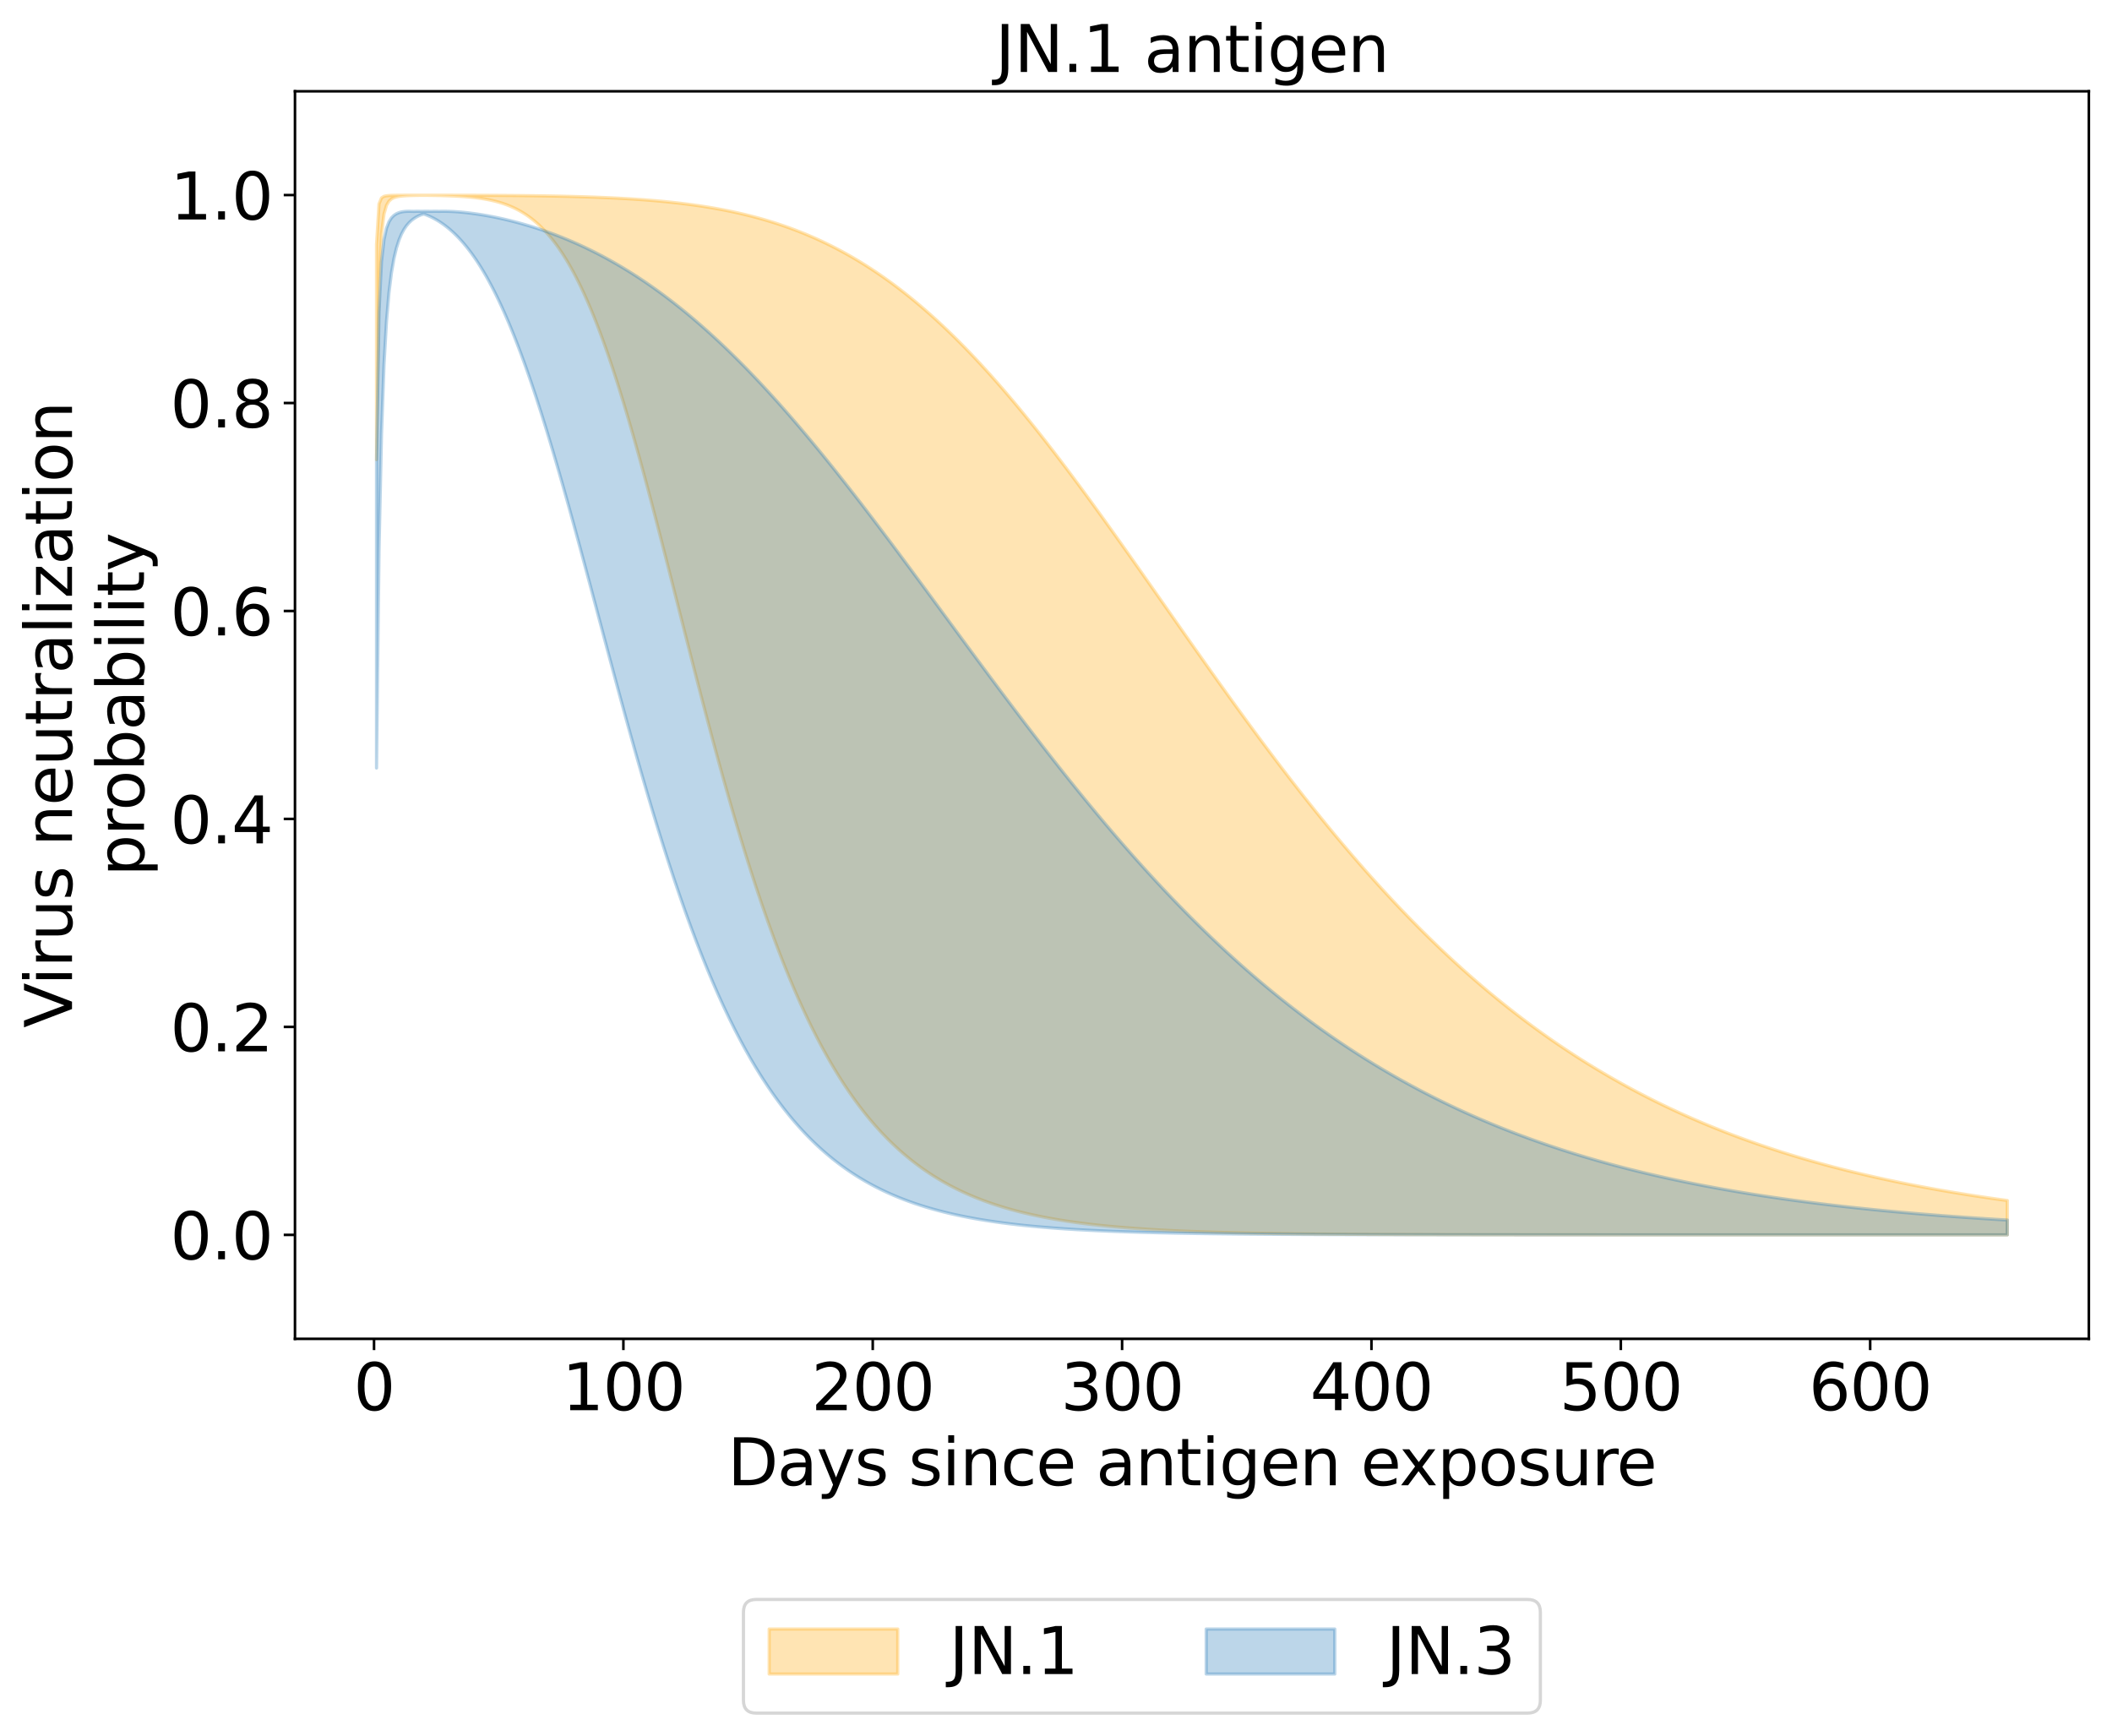 <?xml version="1.0" encoding="utf-8" standalone="no"?>
<!DOCTYPE svg PUBLIC "-//W3C//DTD SVG 1.1//EN"
  "http://www.w3.org/Graphics/SVG/1.1/DTD/svg11.dtd">
<svg xmlns:xlink="http://www.w3.org/1999/xlink" width="656.958pt" height="540.101pt" viewBox="0 0 656.958 540.101" xmlns="http://www.w3.org/2000/svg" version="1.1">
 <defs>
  <style type="text/css">*{stroke-linejoin: round; stroke-linecap: butt}</style>
 </defs>
 <g id="figure_1">
  <g id="patch_1">
   <path d="M 0 540.101 
L 656.958 540.101 
L 656.958 0 
L 0 0 
z
" style="fill: #ffffff"/>
  </g>
  <g id="axes_1">
   <g id="patch_2">
    <path d="M 91.758 416.477 
L 649.758 416.477 
L 649.758 28.397 
L 91.758 28.397 
z
" style="fill: #ffffff"/>
   </g>
   <g id="PolyCollection_1">
    <defs>
     <path id="m99d9219817" d="M 117.122 -464.061 
L 117.122 -397.116 
L 117.897 -450.865 
L 118.673 -467.332 
L 119.449 -473.525 
L 120.224 -476.22 
L 121 -477.531 
L 121.776 -478.225 
L 122.551 -478.621 
L 123.327 -478.859 
L 124.103 -479.01 
L 124.878 -479.109 
L 125.654 -479.177 
L 126.43 -479.225 
L 127.205 -479.259 
L 127.981 -479.285 
L 128.756 -479.304 
L 129.532 -479.319 
L 130.308 -479.33 
L 131.083 -479.339 
L 131.859 -479.344 
L 132.635 -479.336 
L 133.41 -479.327 
L 134.186 -479.317 
L 134.962 -479.305 
L 135.737 -479.292 
L 136.513 -479.276 
L 137.289 -479.258 
L 138.064 -479.238 
L 138.84 -479.215 
L 139.616 -479.189 
L 140.391 -479.159 
L 141.167 -479.126 
L 141.942 -479.088 
L 142.718 -479.046 
L 143.494 -478.999 
L 144.269 -478.946 
L 145.045 -478.886 
L 145.821 -478.82 
L 146.596 -478.747 
L 147.372 -478.665 
L 148.148 -478.574 
L 148.923 -478.474 
L 149.699 -478.363 
L 150.475 -478.24 
L 151.25 -478.105 
L 152.026 -477.957 
L 152.801 -477.794 
L 153.577 -477.615 
L 154.353 -477.42 
L 155.128 -477.206 
L 155.904 -476.974 
L 156.68 -476.721 
L 157.455 -476.446 
L 158.231 -476.147 
L 159.007 -475.825 
L 159.782 -475.476 
L 160.558 -475.099 
L 161.334 -474.694 
L 162.109 -474.257 
L 162.885 -473.789 
L 163.661 -473.287 
L 164.436 -472.749 
L 165.212 -472.175 
L 165.987 -471.562 
L 166.763 -470.909 
L 167.539 -470.215 
L 168.314 -469.477 
L 169.09 -468.695 
L 169.866 -467.867 
L 170.641 -466.992 
L 171.417 -466.067 
L 172.193 -465.093 
L 172.968 -464.067 
L 173.744 -462.988 
L 174.52 -461.856 
L 175.295 -460.67 
L 176.071 -459.427 
L 176.847 -458.128 
L 177.622 -456.772 
L 178.398 -455.359 
L 179.173 -453.886 
L 179.949 -452.355 
L 180.725 -450.765 
L 181.5 -449.116 
L 182.276 -447.407 
L 183.052 -445.638 
L 183.827 -443.811 
L 184.603 -441.924 
L 185.379 -439.979 
L 186.154 -437.976 
L 186.93 -435.916 
L 187.706 -433.798 
L 188.481 -431.625 
L 189.257 -429.397 
L 190.033 -427.116 
L 190.808 -424.781 
L 191.584 -422.396 
L 192.359 -419.96 
L 193.135 -417.477 
L 193.911 -414.946 
L 194.686 -412.37 
L 195.462 -409.751 
L 196.238 -407.09 
L 197.013 -404.389 
L 197.789 -401.65 
L 198.565 -398.876 
L 199.34 -396.068 
L 200.116 -393.228 
L 200.892 -390.358 
L 201.667 -387.461 
L 202.443 -384.538 
L 203.219 -381.593 
L 203.994 -378.626 
L 204.77 -375.641 
L 205.545 -372.639 
L 206.321 -369.622 
L 207.097 -366.594 
L 207.872 -363.555 
L 208.648 -360.509 
L 209.424 -357.457 
L 210.199 -354.401 
L 210.975 -351.344 
L 211.751 -348.287 
L 212.526 -345.232 
L 213.302 -342.182 
L 214.078 -339.138 
L 214.853 -336.102 
L 215.629 -333.076 
L 216.404 -330.062 
L 217.18 -327.06 
L 217.956 -324.074 
L 218.731 -321.104 
L 219.507 -318.152 
L 220.283 -315.219 
L 221.058 -312.308 
L 221.834 -309.418 
L 222.61 -306.551 
L 223.385 -303.709 
L 224.161 -300.892 
L 224.937 -298.103 
L 225.712 -295.34 
L 226.488 -292.607 
L 227.264 -289.902 
L 228.039 -287.228 
L 228.815 -284.585 
L 229.59 -281.974 
L 230.366 -279.395 
L 231.142 -276.849 
L 231.917 -274.336 
L 232.693 -271.857 
L 233.469 -269.413 
L 234.244 -267.003 
L 235.02 -264.628 
L 235.796 -262.289 
L 236.571 -259.984 
L 237.347 -257.716 
L 238.123 -255.483 
L 238.898 -253.287 
L 239.674 -251.126 
L 240.45 -249.001 
L 241.225 -246.912 
L 242.001 -244.86 
L 242.776 -242.843 
L 243.552 -240.861 
L 244.328 -238.916 
L 245.103 -237.006 
L 245.879 -235.131 
L 246.655 -233.291 
L 247.43 -231.486 
L 248.206 -229.715 
L 248.982 -227.979 
L 249.757 -226.277 
L 250.533 -224.608 
L 251.309 -222.973 
L 252.084 -221.37 
L 252.86 -219.801 
L 253.636 -218.263 
L 254.411 -216.757 
L 255.187 -215.283 
L 255.962 -213.84 
L 256.738 -212.427 
L 257.514 -211.045 
L 258.289 -209.692 
L 259.065 -208.369 
L 259.841 -207.075 
L 260.616 -205.809 
L 261.392 -204.571 
L 262.168 -203.361 
L 262.943 -202.178 
L 263.719 -201.021 
L 264.495 -199.891 
L 265.27 -198.787 
L 266.046 -197.707 
L 266.822 -196.653 
L 267.597 -195.623 
L 268.373 -194.617 
L 269.148 -193.635 
L 269.924 -192.675 
L 270.7 -191.739 
L 271.475 -190.824 
L 272.251 -189.931 
L 273.027 -189.06 
L 273.802 -188.209 
L 274.578 -187.379 
L 275.354 -186.569 
L 276.129 -185.779 
L 276.905 -185.007 
L 277.681 -184.255 
L 278.456 -183.521 
L 279.232 -182.805 
L 280.007 -182.107 
L 280.783 -181.426 
L 281.559 -180.761 
L 282.334 -180.114 
L 283.11 -179.482 
L 283.886 -178.866 
L 284.661 -178.266 
L 285.437 -177.681 
L 286.213 -177.11 
L 286.988 -176.554 
L 287.764 -176.012 
L 288.54 -175.483 
L 289.315 -174.968 
L 290.091 -174.466 
L 290.867 -173.977 
L 291.642 -173.501 
L 292.418 -173.036 
L 293.193 -172.584 
L 293.969 -172.143 
L 294.745 -171.714 
L 295.52 -171.295 
L 296.296 -170.888 
L 297.072 -170.491 
L 297.847 -170.104 
L 298.623 -169.727 
L 299.399 -169.36 
L 300.174 -169.003 
L 300.95 -168.654 
L 301.726 -168.315 
L 302.501 -167.985 
L 303.277 -167.664 
L 304.053 -167.351 
L 304.828 -167.046 
L 305.604 -166.749 
L 306.379 -166.46 
L 307.155 -166.178 
L 307.931 -165.904 
L 308.706 -165.637 
L 309.482 -165.377 
L 310.258 -165.124 
L 311.033 -164.878 
L 311.809 -164.638 
L 312.585 -164.405 
L 313.36 -164.178 
L 314.136 -163.957 
L 314.912 -163.741 
L 315.687 -163.532 
L 316.463 -163.328 
L 317.239 -163.129 
L 318.014 -162.936 
L 318.79 -162.748 
L 319.565 -162.564 
L 320.341 -162.386 
L 321.117 -162.213 
L 321.892 -162.044 
L 322.668 -161.88 
L 323.444 -161.72 
L 324.219 -161.564 
L 324.995 -161.413 
L 325.771 -161.265 
L 326.546 -161.122 
L 327.322 -160.982 
L 328.098 -160.846 
L 328.873 -160.714 
L 329.649 -160.585 
L 330.425 -160.46 
L 331.2 -160.338 
L 331.976 -160.22 
L 332.751 -160.105 
L 333.527 -159.992 
L 334.303 -159.883 
L 335.078 -159.777 
L 335.854 -159.673 
L 336.63 -159.573 
L 337.405 -159.475 
L 338.181 -159.38 
L 338.957 -159.287 
L 339.732 -159.197 
L 340.508 -159.109 
L 341.284 -159.024 
L 342.059 -158.941 
L 342.835 -158.86 
L 343.611 -158.781 
L 344.386 -158.705 
L 345.162 -158.63 
L 345.937 -158.558 
L 346.713 -158.487 
L 347.489 -158.419 
L 348.264 -158.352 
L 349.04 -158.287 
L 349.816 -158.224 
L 350.591 -158.163 
L 351.367 -158.103 
L 352.143 -158.045 
L 352.918 -157.988 
L 353.694 -157.933 
L 354.47 -157.88 
L 355.245 -157.828 
L 356.021 -157.777 
L 356.796 -157.728 
L 357.572 -157.68 
L 358.348 -157.633 
L 359.123 -157.588 
L 359.899 -157.544 
L 360.675 -157.501 
L 361.45 -157.459 
L 362.226 -157.419 
L 363.002 -157.379 
L 363.777 -157.341 
L 364.553 -157.303 
L 365.329 -157.267 
L 366.104 -157.231 
L 366.88 -157.197 
L 367.656 -157.164 
L 368.431 -157.131 
L 369.207 -157.099 
L 369.982 -157.068 
L 370.758 -157.038 
L 371.534 -157.009 
L 372.309 -156.981 
L 373.085 -156.953 
L 373.861 -156.926 
L 374.636 -156.9 
L 375.412 -156.875 
L 376.188 -156.85 
L 376.963 -156.826 
L 377.739 -156.803 
L 378.515 -156.78 
L 379.29 -156.758 
L 380.066 -156.736 
L 380.842 -156.715 
L 381.617 -156.695 
L 382.393 -156.675 
L 383.168 -156.656 
L 383.944 -156.637 
L 384.72 -156.619 
L 385.495 -156.601 
L 386.271 -156.584 
L 387.047 -156.567 
L 387.822 -156.551 
L 388.598 -156.535 
L 389.374 -156.52 
L 390.149 -156.505 
L 390.925 -156.49 
L 391.701 -156.476 
L 392.476 -156.462 
L 393.252 -156.448 
L 394.028 -156.435 
L 394.803 -156.423 
L 395.579 -156.41 
L 396.354 -156.398 
L 397.13 -156.387 
L 397.906 -156.375 
L 398.681 -156.364 
L 399.457 -156.353 
L 400.233 -156.343 
L 401.008 -156.333 
L 401.784 -156.323 
L 402.56 -156.313 
L 403.335 -156.304 
L 404.111 -156.295 
L 404.887 -156.286 
L 405.662 -156.277 
L 406.438 -156.269 
L 407.214 -156.26 
L 407.989 -156.253 
L 408.765 -156.245 
L 409.54 -156.237 
L 410.316 -156.23 
L 411.092 -156.223 
L 411.867 -156.216 
L 412.643 -156.209 
L 413.419 -156.203 
L 414.194 -156.196 
L 414.97 -156.19 
L 415.746 -156.184 
L 416.521 -156.178 
L 417.297 -156.173 
L 418.073 -156.167 
L 418.848 -156.162 
L 419.624 -156.156 
L 420.399 -156.151 
L 421.175 -156.146 
L 421.951 -156.141 
L 422.726 -156.137 
L 423.502 -156.132 
L 424.278 -156.128 
L 425.053 -156.123 
L 425.829 -156.119 
L 426.605 -156.115 
L 427.38 -156.111 
L 428.156 -156.107 
L 428.932 -156.104 
L 429.707 -156.1 
L 430.483 -156.096 
L 431.259 -156.093 
L 432.034 -156.089 
L 432.81 -156.086 
L 433.585 -156.083 
L 434.361 -156.08 
L 435.137 -156.077 
L 435.912 -156.074 
L 436.688 -156.071 
L 437.464 -156.068 
L 438.239 -156.066 
L 439.015 -156.063 
L 439.791 -156.06 
L 440.566 -156.058 
L 441.342 -156.056 
L 442.118 -156.053 
L 442.893 -156.051 
L 443.669 -156.049 
L 444.445 -156.047 
L 445.22 -156.044 
L 445.996 -156.042 
L 446.771 -156.04 
L 447.547 -156.039 
L 448.323 -156.037 
L 449.098 -156.035 
L 449.874 -156.033 
L 450.65 -156.031 
L 451.425 -156.03 
L 452.201 -156.028 
L 452.977 -156.026 
L 453.752 -156.025 
L 454.528 -156.023 
L 455.304 -156.022 
L 456.079 -156.02 
L 456.855 -156.019 
L 457.631 -156.018 
L 458.406 -156.016 
L 459.182 -156.015 
L 459.957 -156.014 
L 460.733 -156.013 
L 461.509 -156.011 
L 462.284 -156.01 
L 463.06 -156.009 
L 463.836 -156.008 
L 464.611 -156.007 
L 465.387 -156.006 
L 466.163 -156.005 
L 466.938 -156.004 
L 467.714 -156.003 
L 468.49 -156.002 
L 469.265 -156.001 
L 470.041 -156 
L 470.817 -156 
L 471.592 -155.999 
L 472.368 -155.998 
L 473.143 -155.997 
L 473.919 -155.997 
L 474.695 -155.996 
L 475.47 -155.995 
L 476.246 -155.994 
L 477.022 -155.994 
L 477.797 -155.993 
L 478.573 -155.992 
L 479.349 -155.992 
L 480.124 -155.991 
L 480.9 -155.991 
L 481.676 -155.99 
L 482.451 -155.989 
L 483.227 -155.989 
L 484.002 -155.988 
L 484.778 -155.988 
L 485.554 -155.987 
L 486.329 -155.987 
L 487.105 -155.986 
L 487.881 -155.986 
L 488.656 -155.986 
L 489.432 -155.985 
L 490.208 -155.985 
L 490.983 -155.984 
L 491.759 -155.984 
L 492.535 -155.983 
L 493.31 -155.983 
L 494.086 -155.983 
L 494.862 -155.982 
L 495.637 -155.982 
L 496.413 -155.982 
L 497.188 -155.981 
L 497.964 -155.981 
L 498.74 -155.981 
L 499.515 -155.98 
L 500.291 -155.98 
L 501.067 -155.98 
L 501.842 -155.98 
L 502.618 -155.979 
L 503.394 -155.979 
L 504.169 -155.979 
L 504.945 -155.979 
L 505.721 -155.978 
L 506.496 -155.978 
L 507.272 -155.978 
L 508.048 -155.978 
L 508.823 -155.977 
L 509.599 -155.977 
L 510.374 -155.977 
L 511.15 -155.977 
L 511.926 -155.977 
L 512.701 -155.976 
L 513.477 -155.976 
L 514.253 -155.976 
L 515.028 -155.976 
L 515.804 -155.976 
L 516.58 -155.976 
L 517.355 -155.975 
L 518.131 -155.975 
L 518.907 -155.975 
L 519.682 -155.975 
L 520.458 -155.975 
L 521.234 -155.975 
L 522.009 -155.975 
L 522.785 -155.974 
L 523.56 -155.974 
L 524.336 -155.974 
L 525.112 -155.974 
L 525.887 -155.974 
L 526.663 -155.974 
L 527.439 -155.974 
L 528.214 -155.974 
L 528.99 -155.973 
L 529.766 -155.973 
L 530.541 -155.973 
L 531.317 -155.973 
L 532.093 -155.973 
L 532.868 -155.973 
L 533.644 -155.973 
L 534.42 -155.973 
L 535.195 -155.973 
L 535.971 -155.973 
L 536.746 -155.973 
L 537.522 -155.972 
L 538.298 -155.972 
L 539.073 -155.972 
L 539.849 -155.972 
L 540.625 -155.972 
L 541.4 -155.972 
L 542.176 -155.972 
L 542.952 -155.972 
L 543.727 -155.972 
L 544.503 -155.972 
L 545.279 -155.972 
L 546.054 -155.972 
L 546.83 -155.972 
L 547.605 -155.972 
L 548.381 -155.972 
L 549.157 -155.972 
L 549.932 -155.971 
L 550.708 -155.971 
L 551.484 -155.971 
L 552.259 -155.971 
L 553.035 -155.971 
L 553.811 -155.971 
L 554.586 -155.971 
L 555.362 -155.971 
L 556.138 -155.971 
L 556.913 -155.971 
L 557.689 -155.971 
L 558.465 -155.971 
L 559.24 -155.971 
L 560.016 -155.971 
L 560.791 -155.971 
L 561.567 -155.971 
L 562.343 -155.971 
L 563.118 -155.971 
L 563.894 -155.971 
L 564.67 -155.971 
L 565.445 -155.971 
L 566.221 -155.971 
L 566.997 -155.971 
L 567.772 -155.971 
L 568.548 -155.971 
L 569.324 -155.971 
L 570.099 -155.971 
L 570.875 -155.971 
L 571.651 -155.971 
L 572.426 -155.97 
L 573.202 -155.97 
L 573.977 -155.97 
L 574.753 -155.97 
L 575.529 -155.97 
L 576.304 -155.97 
L 577.08 -155.97 
L 577.856 -155.97 
L 578.631 -155.97 
L 579.407 -155.97 
L 580.183 -155.97 
L 580.958 -155.97 
L 581.734 -155.97 
L 582.51 -155.97 
L 583.285 -155.97 
L 584.061 -155.97 
L 584.837 -155.97 
L 585.612 -155.97 
L 586.388 -155.97 
L 587.163 -155.97 
L 587.939 -155.97 
L 588.715 -155.97 
L 589.49 -155.97 
L 590.266 -155.97 
L 591.042 -155.97 
L 591.817 -155.97 
L 592.593 -155.97 
L 593.369 -155.97 
L 594.144 -155.97 
L 594.92 -155.97 
L 595.696 -155.97 
L 596.471 -155.97 
L 597.247 -155.97 
L 598.023 -155.97 
L 598.798 -155.97 
L 599.574 -155.97 
L 600.349 -155.97 
L 601.125 -155.97 
L 601.901 -155.97 
L 602.676 -155.97 
L 603.452 -155.97 
L 604.228 -155.97 
L 605.003 -155.97 
L 605.779 -155.97 
L 606.555 -155.97 
L 607.33 -155.97 
L 608.106 -155.97 
L 608.882 -155.97 
L 609.657 -155.97 
L 610.433 -155.97 
L 611.208 -155.97 
L 611.984 -155.97 
L 612.76 -155.97 
L 613.535 -155.97 
L 614.311 -155.97 
L 615.087 -155.97 
L 615.862 -155.97 
L 616.638 -155.97 
L 617.414 -155.97 
L 618.189 -155.97 
L 618.965 -155.97 
L 619.741 -155.97 
L 620.516 -155.97 
L 621.292 -155.97 
L 622.068 -155.97 
L 622.843 -155.97 
L 623.619 -155.97 
L 624.394 -155.97 
L 624.394 -166.657 
L 624.394 -166.657 
L 623.619 -166.763 
L 622.843 -166.87 
L 622.068 -166.977 
L 621.292 -167.086 
L 620.516 -167.196 
L 619.741 -167.307 
L 618.965 -167.419 
L 618.189 -167.532 
L 617.414 -167.647 
L 616.638 -167.762 
L 615.862 -167.879 
L 615.087 -167.996 
L 614.311 -168.115 
L 613.535 -168.235 
L 612.76 -168.356 
L 611.984 -168.478 
L 611.208 -168.601 
L 610.433 -168.726 
L 609.657 -168.852 
L 608.882 -168.979 
L 608.106 -169.107 
L 607.33 -169.236 
L 606.555 -169.367 
L 605.779 -169.499 
L 605.003 -169.632 
L 604.228 -169.766 
L 603.452 -169.902 
L 602.676 -170.039 
L 601.901 -170.178 
L 601.125 -170.317 
L 600.349 -170.458 
L 599.574 -170.601 
L 598.798 -170.744 
L 598.023 -170.889 
L 597.247 -171.036 
L 596.471 -171.184 
L 595.696 -171.333 
L 594.92 -171.484 
L 594.144 -171.636 
L 593.369 -171.789 
L 592.593 -171.945 
L 591.817 -172.101 
L 591.042 -172.259 
L 590.266 -172.419 
L 589.49 -172.58 
L 588.715 -172.742 
L 587.939 -172.906 
L 587.163 -173.072 
L 586.388 -173.239 
L 585.612 -173.408 
L 584.837 -173.578 
L 584.061 -173.75 
L 583.285 -173.924 
L 582.51 -174.099 
L 581.734 -174.276 
L 580.958 -174.454 
L 580.183 -174.635 
L 579.407 -174.817 
L 578.631 -175 
L 577.856 -175.186 
L 577.08 -175.373 
L 576.304 -175.561 
L 575.529 -175.752 
L 574.753 -175.944 
L 573.977 -176.139 
L 573.202 -176.335 
L 572.426 -176.532 
L 571.651 -176.732 
L 570.875 -176.934 
L 570.099 -177.137 
L 569.324 -177.342 
L 568.548 -177.55 
L 567.772 -177.759 
L 566.997 -177.97 
L 566.221 -178.183 
L 565.445 -178.398 
L 564.67 -178.615 
L 563.894 -178.834 
L 563.118 -179.055 
L 562.343 -179.278 
L 561.567 -179.503 
L 560.791 -179.73 
L 560.016 -179.959 
L 559.24 -180.191 
L 558.465 -180.424 
L 557.689 -180.66 
L 556.913 -180.898 
L 556.138 -181.138 
L 555.362 -181.38 
L 554.586 -181.624 
L 553.811 -181.871 
L 553.035 -182.12 
L 552.259 -182.371 
L 551.484 -182.624 
L 550.708 -182.88 
L 549.932 -183.138 
L 549.157 -183.398 
L 548.381 -183.661 
L 547.605 -183.926 
L 546.83 -184.194 
L 546.054 -184.464 
L 545.279 -184.736 
L 544.503 -185.011 
L 543.727 -185.288 
L 542.952 -185.568 
L 542.176 -185.85 
L 541.4 -186.135 
L 540.625 -186.422 
L 539.849 -186.712 
L 539.073 -187.005 
L 538.298 -187.3 
L 537.522 -187.597 
L 536.746 -187.898 
L 535.971 -188.201 
L 535.195 -188.507 
L 534.42 -188.815 
L 533.644 -189.126 
L 532.868 -189.44 
L 532.093 -189.757 
L 531.317 -190.076 
L 530.541 -190.399 
L 529.766 -190.724 
L 528.99 -191.052 
L 528.214 -191.382 
L 527.439 -191.716 
L 526.663 -192.053 
L 525.887 -192.392 
L 525.112 -192.735 
L 524.336 -193.08 
L 523.56 -193.429 
L 522.785 -193.78 
L 522.009 -194.135 
L 521.234 -194.492 
L 520.458 -194.853 
L 519.682 -195.217 
L 518.907 -195.584 
L 518.131 -195.954 
L 517.355 -196.327 
L 516.58 -196.703 
L 515.804 -197.083 
L 515.028 -197.466 
L 514.253 -197.852 
L 513.477 -198.241 
L 512.701 -198.634 
L 511.926 -199.029 
L 511.15 -199.429 
L 510.374 -199.831 
L 509.599 -200.237 
L 508.823 -200.647 
L 508.048 -201.06 
L 507.272 -201.476 
L 506.496 -201.896 
L 505.721 -202.319 
L 504.945 -202.746 
L 504.169 -203.176 
L 503.394 -203.61 
L 502.618 -204.047 
L 501.842 -204.488 
L 501.067 -204.933 
L 500.291 -205.381 
L 499.515 -205.833 
L 498.74 -206.288 
L 497.964 -206.748 
L 497.188 -207.211 
L 496.413 -207.677 
L 495.637 -208.148 
L 494.862 -208.622 
L 494.086 -209.1 
L 493.31 -209.582 
L 492.535 -210.068 
L 491.759 -210.558 
L 490.983 -211.051 
L 490.208 -211.549 
L 489.432 -212.05 
L 488.656 -212.555 
L 487.881 -213.065 
L 487.105 -213.578 
L 486.329 -214.095 
L 485.554 -214.616 
L 484.778 -215.142 
L 484.002 -215.671 
L 483.227 -216.205 
L 482.451 -216.742 
L 481.676 -217.284 
L 480.9 -217.83 
L 480.124 -218.38 
L 479.349 -218.934 
L 478.573 -219.493 
L 477.797 -220.056 
L 477.022 -220.623 
L 476.246 -221.194 
L 475.47 -221.769 
L 474.695 -222.349 
L 473.919 -222.933 
L 473.143 -223.521 
L 472.368 -224.114 
L 471.592 -224.711 
L 470.817 -225.313 
L 470.041 -225.919 
L 469.265 -226.529 
L 468.49 -227.144 
L 467.714 -227.763 
L 466.938 -228.386 
L 466.163 -229.014 
L 465.387 -229.647 
L 464.611 -230.284 
L 463.836 -230.926 
L 463.06 -231.572 
L 462.284 -232.222 
L 461.509 -232.877 
L 460.733 -233.537 
L 459.957 -234.201 
L 459.182 -234.87 
L 458.406 -235.544 
L 457.631 -236.222 
L 456.855 -236.905 
L 456.079 -237.592 
L 455.304 -238.284 
L 454.528 -238.98 
L 453.752 -239.682 
L 452.977 -240.388 
L 452.201 -241.098 
L 451.425 -241.813 
L 450.65 -242.533 
L 449.874 -243.258 
L 449.098 -243.987 
L 448.323 -244.721 
L 447.547 -245.46 
L 446.771 -246.204 
L 445.996 -246.952 
L 445.22 -247.705 
L 444.445 -248.462 
L 443.669 -249.225 
L 442.893 -249.992 
L 442.118 -250.764 
L 441.342 -251.54 
L 440.566 -252.321 
L 439.791 -253.107 
L 439.015 -253.898 
L 438.239 -254.693 
L 437.464 -255.493 
L 436.688 -256.298 
L 435.912 -257.108 
L 435.137 -257.922 
L 434.361 -258.741 
L 433.585 -259.565 
L 432.81 -260.393 
L 432.034 -261.226 
L 431.259 -262.064 
L 430.483 -262.906 
L 429.707 -263.753 
L 428.932 -264.605 
L 428.156 -265.461 
L 427.38 -266.322 
L 426.605 -267.187 
L 425.829 -268.057 
L 425.053 -268.932 
L 424.278 -269.811 
L 423.502 -270.695 
L 422.726 -271.583 
L 421.951 -272.476 
L 421.175 -273.373 
L 420.399 -274.275 
L 419.624 -275.181 
L 418.848 -276.092 
L 418.073 -277.007 
L 417.297 -277.927 
L 416.521 -278.85 
L 415.746 -279.778 
L 414.97 -280.711 
L 414.194 -281.648 
L 413.419 -282.589 
L 412.643 -283.534 
L 411.867 -284.483 
L 411.092 -285.437 
L 410.316 -286.394 
L 409.54 -287.356 
L 408.765 -288.322 
L 407.989 -289.292 
L 407.214 -290.266 
L 406.438 -291.243 
L 405.662 -292.225 
L 404.887 -293.211 
L 404.111 -294.2 
L 403.335 -295.194 
L 402.56 -296.191 
L 401.784 -297.191 
L 401.008 -298.196 
L 400.233 -299.204 
L 399.457 -300.215 
L 398.681 -301.23 
L 397.906 -302.249 
L 397.13 -303.271 
L 396.354 -304.296 
L 395.579 -305.325 
L 394.803 -306.357 
L 394.028 -307.393 
L 393.252 -308.431 
L 392.476 -309.472 
L 391.701 -310.517 
L 390.925 -311.565 
L 390.149 -312.615 
L 389.374 -313.669 
L 388.598 -314.725 
L 387.822 -315.784 
L 387.047 -316.845 
L 386.271 -317.91 
L 385.495 -318.976 
L 384.72 -320.046 
L 383.944 -321.118 
L 383.168 -322.192 
L 382.393 -323.268 
L 381.617 -324.347 
L 380.842 -325.427 
L 380.066 -326.51 
L 379.29 -327.595 
L 378.515 -328.682 
L 377.739 -329.77 
L 376.963 -330.86 
L 376.188 -331.952 
L 375.412 -333.046 
L 374.636 -334.141 
L 373.861 -335.238 
L 373.085 -336.336 
L 372.309 -337.435 
L 371.534 -338.535 
L 370.758 -339.637 
L 369.982 -340.739 
L 369.207 -341.843 
L 368.431 -342.947 
L 367.656 -344.052 
L 366.88 -345.158 
L 366.104 -346.264 
L 365.329 -347.371 
L 364.553 -348.478 
L 363.777 -349.585 
L 363.002 -350.693 
L 362.226 -351.801 
L 361.45 -352.909 
L 360.675 -354.016 
L 359.899 -355.124 
L 359.123 -356.231 
L 358.348 -357.338 
L 357.572 -358.444 
L 356.796 -359.55 
L 356.021 -360.655 
L 355.245 -361.76 
L 354.47 -362.863 
L 353.694 -363.966 
L 352.918 -365.068 
L 352.143 -366.168 
L 351.367 -367.267 
L 350.591 -368.365 
L 349.816 -369.461 
L 349.04 -370.555 
L 348.264 -371.648 
L 347.489 -372.74 
L 346.713 -373.829 
L 345.937 -374.916 
L 345.162 -376.001 
L 344.386 -377.084 
L 343.611 -378.165 
L 342.835 -379.243 
L 342.059 -380.319 
L 341.284 -381.392 
L 340.508 -382.462 
L 339.732 -383.53 
L 338.957 -384.594 
L 338.181 -385.656 
L 337.405 -386.714 
L 336.63 -387.769 
L 335.854 -388.821 
L 335.078 -389.869 
L 334.303 -390.914 
L 333.527 -391.955 
L 332.751 -392.992 
L 331.976 -394.026 
L 331.2 -395.055 
L 330.425 -396.081 
L 329.649 -397.102 
L 328.873 -398.119 
L 328.098 -399.132 
L 327.322 -400.14 
L 326.546 -401.143 
L 325.771 -402.142 
L 324.995 -403.136 
L 324.219 -404.126 
L 323.444 -405.11 
L 322.668 -406.089 
L 321.892 -407.063 
L 321.117 -408.032 
L 320.341 -408.996 
L 319.565 -409.954 
L 318.79 -410.907 
L 318.014 -411.854 
L 317.239 -412.796 
L 316.463 -413.732 
L 315.687 -414.662 
L 314.912 -415.586 
L 314.136 -416.504 
L 313.36 -417.416 
L 312.585 -418.322 
L 311.809 -419.222 
L 311.033 -420.115 
L 310.258 -421.002 
L 309.482 -421.883 
L 308.706 -422.757 
L 307.931 -423.624 
L 307.155 -424.485 
L 306.379 -425.339 
L 305.604 -426.186 
L 304.828 -427.027 
L 304.053 -427.86 
L 303.277 -428.687 
L 302.501 -429.507 
L 301.726 -430.319 
L 300.95 -431.125 
L 300.174 -431.923 
L 299.399 -432.714 
L 298.623 -433.498 
L 297.847 -434.275 
L 297.072 -435.044 
L 296.296 -435.805 
L 295.52 -436.56 
L 294.745 -437.307 
L 293.969 -438.046 
L 293.193 -438.778 
L 292.418 -439.502 
L 291.642 -440.219 
L 290.867 -440.928 
L 290.091 -441.629 
L 289.315 -442.323 
L 288.54 -443.009 
L 287.764 -443.687 
L 286.988 -444.357 
L 286.213 -445.02 
L 285.437 -445.675 
L 284.661 -446.322 
L 283.886 -446.962 
L 283.11 -447.593 
L 282.334 -448.217 
L 281.559 -448.833 
L 280.783 -449.441 
L 280.007 -450.042 
L 279.232 -450.634 
L 278.456 -451.219 
L 277.681 -451.796 
L 276.905 -452.366 
L 276.129 -452.927 
L 275.354 -453.481 
L 274.578 -454.027 
L 273.802 -454.565 
L 273.027 -455.096 
L 272.251 -455.619 
L 271.475 -456.134 
L 270.7 -456.642 
L 269.924 -457.142 
L 269.148 -457.635 
L 268.373 -458.12 
L 267.597 -458.597 
L 266.822 -459.067 
L 266.046 -459.53 
L 265.27 -459.985 
L 264.495 -460.433 
L 263.719 -460.873 
L 262.943 -461.306 
L 262.168 -461.732 
L 261.392 -462.151 
L 260.616 -462.563 
L 259.841 -462.967 
L 259.065 -463.365 
L 258.289 -463.755 
L 257.514 -464.139 
L 256.738 -464.516 
L 255.962 -464.885 
L 255.187 -465.249 
L 254.411 -465.605 
L 253.636 -465.955 
L 252.86 -466.298 
L 252.084 -466.634 
L 251.309 -466.964 
L 250.533 -467.288 
L 249.757 -467.605 
L 248.982 -467.916 
L 248.206 -468.221 
L 247.43 -468.52 
L 246.655 -468.812 
L 245.879 -469.099 
L 245.103 -469.38 
L 244.328 -469.654 
L 243.552 -469.923 
L 242.776 -470.187 
L 242.001 -470.444 
L 241.225 -470.696 
L 240.45 -470.942 
L 239.674 -471.183 
L 238.898 -471.419 
L 238.123 -471.649 
L 237.347 -471.874 
L 236.571 -472.094 
L 235.796 -472.309 
L 235.02 -472.519 
L 234.244 -472.724 
L 233.469 -472.924 
L 232.693 -473.119 
L 231.917 -473.31 
L 231.142 -473.496 
L 230.366 -473.677 
L 229.59 -473.854 
L 228.815 -474.026 
L 228.039 -474.195 
L 227.264 -474.359 
L 226.488 -474.518 
L 225.712 -474.674 
L 224.937 -474.825 
L 224.161 -474.973 
L 223.385 -475.117 
L 222.61 -475.257 
L 221.834 -475.393 
L 221.058 -475.525 
L 220.283 -475.654 
L 219.507 -475.779 
L 218.731 -475.901 
L 217.956 -476.02 
L 217.18 -476.135 
L 216.404 -476.247 
L 215.629 -476.356 
L 214.853 -476.461 
L 214.078 -476.564 
L 213.302 -476.663 
L 212.526 -476.76 
L 211.751 -476.854 
L 210.975 -476.945 
L 210.199 -477.033 
L 209.424 -477.118 
L 208.648 -477.201 
L 207.872 -477.282 
L 207.097 -477.36 
L 206.321 -477.435 
L 205.545 -477.509 
L 204.77 -477.579 
L 203.994 -477.648 
L 203.219 -477.714 
L 202.443 -477.779 
L 201.667 -477.841 
L 200.892 -477.901 
L 200.116 -477.959 
L 199.34 -478.016 
L 198.565 -478.07 
L 197.789 -478.122 
L 197.013 -478.173 
L 196.238 -478.222 
L 195.462 -478.27 
L 194.686 -478.315 
L 193.911 -478.359 
L 193.135 -478.402 
L 192.359 -478.443 
L 191.584 -478.483 
L 190.808 -478.521 
L 190.033 -478.558 
L 189.257 -478.593 
L 188.481 -478.628 
L 187.706 -478.661 
L 186.93 -478.692 
L 186.154 -478.723 
L 185.379 -478.752 
L 184.603 -478.781 
L 183.827 -478.808 
L 183.052 -478.834 
L 182.276 -478.859 
L 181.5 -478.884 
L 180.725 -478.907 
L 179.949 -478.929 
L 179.173 -478.951 
L 178.398 -478.971 
L 177.622 -478.991 
L 176.847 -479.01 
L 176.071 -479.029 
L 175.295 -479.046 
L 174.52 -479.063 
L 173.744 -479.079 
L 172.968 -479.094 
L 172.193 -479.109 
L 171.417 -479.123 
L 170.641 -479.137 
L 169.866 -479.15 
L 169.09 -479.162 
L 168.314 -479.174 
L 167.539 -479.185 
L 166.763 -479.196 
L 165.987 -479.207 
L 165.212 -479.216 
L 164.436 -479.226 
L 163.661 -479.235 
L 162.885 -479.244 
L 162.109 -479.252 
L 161.334 -479.26 
L 160.558 -479.267 
L 159.782 -479.274 
L 159.007 -479.281 
L 158.231 -479.287 
L 157.455 -479.293 
L 156.68 -479.299 
L 155.904 -479.304 
L 155.128 -479.31 
L 154.353 -479.315 
L 153.577 -479.319 
L 152.801 -479.324 
L 152.026 -479.328 
L 151.25 -479.332 
L 150.475 -479.335 
L 149.699 -479.339 
L 148.923 -479.342 
L 148.148 -479.345 
L 147.372 -479.348 
L 146.596 -479.35 
L 145.821 -479.353 
L 145.045 -479.355 
L 144.269 -479.357 
L 143.494 -479.358 
L 142.718 -479.36 
L 141.942 -479.361 
L 141.167 -479.362 
L 140.391 -479.363 
L 139.616 -479.364 
L 138.84 -479.364 
L 138.064 -479.365 
L 137.289 -479.364 
L 136.513 -479.364 
L 135.737 -479.364 
L 134.962 -479.364 
L 134.186 -479.364 
L 133.41 -479.364 
L 132.635 -479.365 
L 131.859 -479.364 
L 131.083 -479.364 
L 130.308 -479.364 
L 129.532 -479.364 
L 128.756 -479.364 
L 127.981 -479.364 
L 127.205 -479.365 
L 126.43 -479.364 
L 125.654 -479.363 
L 124.878 -479.36 
L 124.103 -479.355 
L 123.327 -479.347 
L 122.551 -479.333 
L 121.776 -479.311 
L 121 -479.272 
L 120.224 -479.194 
L 119.449 -479.02 
L 118.673 -478.539 
L 117.897 -476.685 
L 117.122 -464.061 
z
" style="stroke: #ffa500; stroke-opacity: 0.3"/>
    </defs>
    <g clip-path="url(#p17882bb370)">
     <use xlink:href="#m99d9219817" x="0" y="540.101" style="fill: #ffa500; fill-opacity: 0.3; stroke: #ffa500; stroke-opacity: 0.3"/>
    </g>
   </g>
   <g id="PolyCollection_2">
    <defs>
     <path id="mb0e5d0664c" d="M 117.122 -396.381 
L 117.122 -301.201 
L 117.897 -368.83 
L 118.673 -405.184 
L 119.449 -426.629 
L 120.224 -440.151 
L 121 -449.121 
L 121.776 -455.316 
L 122.551 -459.737 
L 123.327 -462.981 
L 124.103 -465.414 
L 124.878 -467.277 
L 125.654 -468.725 
L 126.43 -469.868 
L 127.205 -470.779 
L 127.981 -471.513 
L 128.756 -472.108 
L 129.532 -472.594 
L 130.308 -472.991 
L 131.083 -473.315 
L 131.859 -473.511 
L 132.635 -473.226 
L 133.41 -472.905 
L 134.186 -472.547 
L 134.962 -472.153 
L 135.737 -471.722 
L 136.513 -471.254 
L 137.289 -470.747 
L 138.064 -470.202 
L 138.84 -469.617 
L 139.616 -468.992 
L 140.391 -468.325 
L 141.167 -467.615 
L 141.942 -466.862 
L 142.718 -466.065 
L 143.494 -465.222 
L 144.269 -464.333 
L 145.045 -463.397 
L 145.821 -462.414 
L 146.596 -461.381 
L 147.372 -460.299 
L 148.148 -459.167 
L 148.923 -457.984 
L 149.699 -456.751 
L 150.475 -455.465 
L 151.25 -454.127 
L 152.026 -452.737 
L 152.801 -451.295 
L 153.577 -449.799 
L 154.353 -448.251 
L 155.128 -446.649 
L 155.904 -444.995 
L 156.68 -443.288 
L 157.455 -441.528 
L 158.231 -439.716 
L 159.007 -437.853 
L 159.782 -435.938 
L 160.558 -433.973 
L 161.334 -431.957 
L 162.109 -429.892 
L 162.885 -427.779 
L 163.661 -425.618 
L 164.436 -423.411 
L 165.212 -421.158 
L 165.987 -418.86 
L 166.763 -416.519 
L 167.539 -414.136 
L 168.314 -411.712 
L 169.09 -409.249 
L 169.866 -406.749 
L 170.641 -404.211 
L 171.417 -401.639 
L 172.193 -399.033 
L 172.968 -396.396 
L 173.744 -393.728 
L 174.52 -391.032 
L 175.295 -388.31 
L 176.071 -385.562 
L 176.847 -382.792 
L 177.622 -380 
L 178.398 -377.188 
L 179.173 -374.359 
L 179.949 -371.513 
L 180.725 -368.654 
L 181.5 -365.782 
L 182.276 -362.899 
L 183.052 -360.008 
L 183.827 -357.11 
L 184.603 -354.206 
L 185.379 -351.299 
L 186.154 -348.391 
L 186.93 -345.482 
L 187.706 -342.575 
L 188.481 -339.671 
L 189.257 -336.772 
L 190.033 -333.88 
L 190.808 -330.996 
L 191.584 -328.121 
L 192.359 -325.257 
L 193.135 -322.406 
L 193.911 -319.568 
L 194.686 -316.746 
L 195.462 -313.94 
L 196.238 -311.151 
L 197.013 -308.382 
L 197.789 -305.632 
L 198.565 -302.904 
L 199.34 -300.197 
L 200.116 -297.514 
L 200.892 -294.855 
L 201.667 -292.22 
L 202.443 -289.612 
L 203.219 -287.03 
L 203.994 -284.475 
L 204.77 -281.949 
L 205.545 -279.451 
L 206.321 -276.982 
L 207.097 -274.543 
L 207.872 -272.135 
L 208.648 -269.757 
L 209.424 -267.41 
L 210.199 -265.095 
L 210.975 -262.812 
L 211.751 -260.562 
L 212.526 -258.343 
L 213.302 -256.158 
L 214.078 -254.005 
L 214.853 -251.885 
L 215.629 -249.799 
L 216.404 -247.745 
L 217.18 -245.725 
L 217.956 -243.738 
L 218.731 -241.785 
L 219.507 -239.864 
L 220.283 -237.977 
L 221.058 -236.122 
L 221.834 -234.301 
L 222.61 -232.512 
L 223.385 -230.756 
L 224.161 -229.032 
L 224.937 -227.34 
L 225.712 -225.68 
L 226.488 -224.052 
L 227.264 -222.455 
L 228.039 -220.89 
L 228.815 -219.355 
L 229.59 -217.851 
L 230.366 -216.376 
L 231.142 -214.932 
L 231.917 -213.517 
L 232.693 -212.132 
L 233.469 -210.775 
L 234.244 -209.446 
L 235.02 -208.146 
L 235.796 -206.873 
L 236.571 -205.628 
L 237.347 -204.409 
L 238.123 -203.217 
L 238.898 -202.051 
L 239.674 -200.91 
L 240.45 -199.795 
L 241.225 -198.705 
L 242.001 -197.639 
L 242.776 -196.597 
L 243.552 -195.579 
L 244.328 -194.584 
L 245.103 -193.611 
L 245.879 -192.662 
L 246.655 -191.734 
L 247.43 -190.827 
L 248.206 -189.942 
L 248.982 -189.078 
L 249.757 -188.234 
L 250.533 -187.409 
L 251.309 -186.605 
L 252.084 -185.82 
L 252.86 -185.053 
L 253.636 -184.305 
L 254.411 -183.575 
L 255.187 -182.862 
L 255.962 -182.167 
L 256.738 -181.489 
L 257.514 -180.828 
L 258.289 -180.182 
L 259.065 -179.553 
L 259.841 -178.939 
L 260.616 -178.34 
L 261.392 -177.756 
L 262.168 -177.187 
L 262.943 -176.631 
L 263.719 -176.09 
L 264.495 -175.562 
L 265.27 -175.048 
L 266.046 -174.546 
L 266.822 -174.058 
L 267.597 -173.581 
L 268.373 -173.117 
L 269.148 -172.664 
L 269.924 -172.223 
L 270.7 -171.793 
L 271.475 -171.374 
L 272.251 -170.966 
L 273.027 -170.569 
L 273.802 -170.181 
L 274.578 -169.804 
L 275.354 -169.436 
L 276.129 -169.078 
L 276.905 -168.729 
L 277.681 -168.389 
L 278.456 -168.058 
L 279.232 -167.735 
L 280.007 -167.421 
L 280.783 -167.115 
L 281.559 -166.817 
L 282.334 -166.527 
L 283.11 -166.245 
L 283.886 -165.97 
L 284.661 -165.702 
L 285.437 -165.441 
L 286.213 -165.187 
L 286.988 -164.939 
L 287.764 -164.699 
L 288.54 -164.464 
L 289.315 -164.236 
L 290.091 -164.013 
L 290.867 -163.797 
L 291.642 -163.586 
L 292.418 -163.381 
L 293.193 -163.182 
L 293.969 -162.987 
L 294.745 -162.798 
L 295.52 -162.614 
L 296.296 -162.435 
L 297.072 -162.26 
L 297.847 -162.09 
L 298.623 -161.925 
L 299.399 -161.764 
L 300.174 -161.608 
L 300.95 -161.455 
L 301.726 -161.307 
L 302.501 -161.162 
L 303.277 -161.022 
L 304.053 -160.885 
L 304.828 -160.752 
L 305.604 -160.623 
L 306.379 -160.497 
L 307.155 -160.374 
L 307.931 -160.255 
L 308.706 -160.138 
L 309.482 -160.025 
L 310.258 -159.915 
L 311.033 -159.808 
L 311.809 -159.704 
L 312.585 -159.603 
L 313.36 -159.504 
L 314.136 -159.408 
L 314.912 -159.315 
L 315.687 -159.224 
L 316.463 -159.136 
L 317.239 -159.05 
L 318.014 -158.966 
L 318.79 -158.884 
L 319.565 -158.805 
L 320.341 -158.728 
L 321.117 -158.653 
L 321.892 -158.58 
L 322.668 -158.509 
L 323.444 -158.44 
L 324.219 -158.373 
L 324.995 -158.307 
L 325.771 -158.244 
L 326.546 -158.182 
L 327.322 -158.122 
L 328.098 -158.063 
L 328.873 -158.006 
L 329.649 -157.951 
L 330.425 -157.897 
L 331.2 -157.844 
L 331.976 -157.793 
L 332.751 -157.743 
L 333.527 -157.695 
L 334.303 -157.648 
L 335.078 -157.602 
L 335.854 -157.558 
L 336.63 -157.515 
L 337.405 -157.472 
L 338.181 -157.431 
L 338.957 -157.392 
L 339.732 -157.353 
L 340.508 -157.315 
L 341.284 -157.278 
L 342.059 -157.243 
L 342.835 -157.208 
L 343.611 -157.174 
L 344.386 -157.141 
L 345.162 -157.109 
L 345.937 -157.078 
L 346.713 -157.048 
L 347.489 -157.019 
L 348.264 -156.99 
L 349.04 -156.962 
L 349.816 -156.935 
L 350.591 -156.909 
L 351.367 -156.883 
L 352.143 -156.858 
L 352.918 -156.834 
L 353.694 -156.81 
L 354.47 -156.787 
L 355.245 -156.765 
L 356.021 -156.743 
L 356.796 -156.722 
L 357.572 -156.702 
L 358.348 -156.682 
L 359.123 -156.662 
L 359.899 -156.643 
L 360.675 -156.625 
L 361.45 -156.607 
L 362.226 -156.59 
L 363.002 -156.573 
L 363.777 -156.556 
L 364.553 -156.54 
L 365.329 -156.525 
L 366.104 -156.509 
L 366.88 -156.495 
L 367.656 -156.48 
L 368.431 -156.466 
L 369.207 -156.453 
L 369.982 -156.44 
L 370.758 -156.427 
L 371.534 -156.414 
L 372.309 -156.402 
L 373.085 -156.39 
L 373.861 -156.379 
L 374.636 -156.368 
L 375.412 -156.357 
L 376.188 -156.346 
L 376.963 -156.336 
L 377.739 -156.326 
L 378.515 -156.316 
L 379.29 -156.307 
L 380.066 -156.298 
L 380.842 -156.289 
L 381.617 -156.28 
L 382.393 -156.271 
L 383.168 -156.263 
L 383.944 -156.255 
L 384.72 -156.247 
L 385.495 -156.24 
L 386.271 -156.232 
L 387.047 -156.225 
L 387.822 -156.218 
L 388.598 -156.211 
L 389.374 -156.205 
L 390.149 -156.198 
L 390.925 -156.192 
L 391.701 -156.186 
L 392.476 -156.18 
L 393.252 -156.174 
L 394.028 -156.169 
L 394.803 -156.163 
L 395.579 -156.158 
L 396.354 -156.153 
L 397.13 -156.148 
L 397.906 -156.143 
L 398.681 -156.138 
L 399.457 -156.134 
L 400.233 -156.129 
L 401.008 -156.125 
L 401.784 -156.121 
L 402.56 -156.116 
L 403.335 -156.112 
L 404.111 -156.109 
L 404.887 -156.105 
L 405.662 -156.101 
L 406.438 -156.097 
L 407.214 -156.094 
L 407.989 -156.091 
L 408.765 -156.087 
L 409.54 -156.084 
L 410.316 -156.081 
L 411.092 -156.078 
L 411.867 -156.075 
L 412.643 -156.072 
L 413.419 -156.069 
L 414.194 -156.067 
L 414.97 -156.064 
L 415.746 -156.061 
L 416.521 -156.059 
L 417.297 -156.056 
L 418.073 -156.054 
L 418.848 -156.052 
L 419.624 -156.049 
L 420.399 -156.047 
L 421.175 -156.045 
L 421.951 -156.043 
L 422.726 -156.041 
L 423.502 -156.039 
L 424.278 -156.037 
L 425.053 -156.035 
L 425.829 -156.034 
L 426.605 -156.032 
L 427.38 -156.03 
L 428.156 -156.029 
L 428.932 -156.027 
L 429.707 -156.025 
L 430.483 -156.024 
L 431.259 -156.022 
L 432.034 -156.021 
L 432.81 -156.019 
L 433.585 -156.018 
L 434.361 -156.017 
L 435.137 -156.016 
L 435.912 -156.014 
L 436.688 -156.013 
L 437.464 -156.012 
L 438.239 -156.011 
L 439.015 -156.01 
L 439.791 -156.008 
L 440.566 -156.007 
L 441.342 -156.006 
L 442.118 -156.005 
L 442.893 -156.004 
L 443.669 -156.003 
L 444.445 -156.003 
L 445.22 -156.002 
L 445.996 -156.001 
L 446.771 -156 
L 447.547 -155.999 
L 448.323 -155.998 
L 449.098 -155.998 
L 449.874 -155.997 
L 450.65 -155.996 
L 451.425 -155.995 
L 452.201 -155.995 
L 452.977 -155.994 
L 453.752 -155.993 
L 454.528 -155.993 
L 455.304 -155.992 
L 456.079 -155.991 
L 456.855 -155.991 
L 457.631 -155.99 
L 458.406 -155.99 
L 459.182 -155.989 
L 459.957 -155.989 
L 460.733 -155.988 
L 461.509 -155.988 
L 462.284 -155.987 
L 463.06 -155.987 
L 463.836 -155.986 
L 464.611 -155.986 
L 465.387 -155.985 
L 466.163 -155.985 
L 466.938 -155.984 
L 467.714 -155.984 
L 468.49 -155.984 
L 469.265 -155.983 
L 470.041 -155.983 
L 470.817 -155.983 
L 471.592 -155.982 
L 472.368 -155.982 
L 473.143 -155.981 
L 473.919 -155.981 
L 474.695 -155.981 
L 475.47 -155.981 
L 476.246 -155.98 
L 477.022 -155.98 
L 477.797 -155.98 
L 478.573 -155.979 
L 479.349 -155.979 
L 480.124 -155.979 
L 480.9 -155.979 
L 481.676 -155.978 
L 482.451 -155.978 
L 483.227 -155.978 
L 484.002 -155.978 
L 484.778 -155.977 
L 485.554 -155.977 
L 486.329 -155.977 
L 487.105 -155.977 
L 487.881 -155.977 
L 488.656 -155.976 
L 489.432 -155.976 
L 490.208 -155.976 
L 490.983 -155.976 
L 491.759 -155.976 
L 492.535 -155.976 
L 493.31 -155.975 
L 494.086 -155.975 
L 494.862 -155.975 
L 495.637 -155.975 
L 496.413 -155.975 
L 497.188 -155.975 
L 497.964 -155.975 
L 498.74 -155.974 
L 499.515 -155.974 
L 500.291 -155.974 
L 501.067 -155.974 
L 501.842 -155.974 
L 502.618 -155.974 
L 503.394 -155.974 
L 504.169 -155.974 
L 504.945 -155.973 
L 505.721 -155.973 
L 506.496 -155.973 
L 507.272 -155.973 
L 508.048 -155.973 
L 508.823 -155.973 
L 509.599 -155.973 
L 510.374 -155.973 
L 511.15 -155.973 
L 511.926 -155.973 
L 512.701 -155.973 
L 513.477 -155.972 
L 514.253 -155.972 
L 515.028 -155.972 
L 515.804 -155.972 
L 516.58 -155.972 
L 517.355 -155.972 
L 518.131 -155.972 
L 518.907 -155.972 
L 519.682 -155.972 
L 520.458 -155.972 
L 521.234 -155.972 
L 522.009 -155.972 
L 522.785 -155.972 
L 523.56 -155.972 
L 524.336 -155.972 
L 525.112 -155.972 
L 525.887 -155.971 
L 526.663 -155.971 
L 527.439 -155.971 
L 528.214 -155.971 
L 528.99 -155.971 
L 529.766 -155.971 
L 530.541 -155.971 
L 531.317 -155.971 
L 532.093 -155.971 
L 532.868 -155.971 
L 533.644 -155.971 
L 534.42 -155.971 
L 535.195 -155.971 
L 535.971 -155.971 
L 536.746 -155.971 
L 537.522 -155.971 
L 538.298 -155.971 
L 539.073 -155.971 
L 539.849 -155.971 
L 540.625 -155.971 
L 541.4 -155.971 
L 542.176 -155.971 
L 542.952 -155.971 
L 543.727 -155.971 
L 544.503 -155.971 
L 545.279 -155.971 
L 546.054 -155.971 
L 546.83 -155.971 
L 547.605 -155.971 
L 548.381 -155.971 
L 549.157 -155.97 
L 549.932 -155.97 
L 550.708 -155.97 
L 551.484 -155.97 
L 552.259 -155.97 
L 553.035 -155.97 
L 553.811 -155.97 
L 554.586 -155.97 
L 555.362 -155.97 
L 556.138 -155.97 
L 556.913 -155.97 
L 557.689 -155.97 
L 558.465 -155.97 
L 559.24 -155.97 
L 560.016 -155.97 
L 560.791 -155.97 
L 561.567 -155.97 
L 562.343 -155.97 
L 563.118 -155.97 
L 563.894 -155.97 
L 564.67 -155.97 
L 565.445 -155.97 
L 566.221 -155.97 
L 566.997 -155.97 
L 567.772 -155.97 
L 568.548 -155.97 
L 569.324 -155.97 
L 570.099 -155.97 
L 570.875 -155.97 
L 571.651 -155.97 
L 572.426 -155.97 
L 573.202 -155.97 
L 573.977 -155.97 
L 574.753 -155.97 
L 575.529 -155.97 
L 576.304 -155.97 
L 577.08 -155.97 
L 577.856 -155.97 
L 578.631 -155.97 
L 579.407 -155.97 
L 580.183 -155.97 
L 580.958 -155.97 
L 581.734 -155.97 
L 582.51 -155.97 
L 583.285 -155.97 
L 584.061 -155.97 
L 584.837 -155.97 
L 585.612 -155.97 
L 586.388 -155.97 
L 587.163 -155.97 
L 587.939 -155.97 
L 588.715 -155.97 
L 589.49 -155.97 
L 590.266 -155.97 
L 591.042 -155.97 
L 591.817 -155.97 
L 592.593 -155.97 
L 593.369 -155.97 
L 594.144 -155.97 
L 594.92 -155.97 
L 595.696 -155.97 
L 596.471 -155.97 
L 597.247 -155.97 
L 598.023 -155.97 
L 598.798 -155.97 
L 599.574 -155.97 
L 600.349 -155.97 
L 601.125 -155.97 
L 601.901 -155.97 
L 602.676 -155.97 
L 603.452 -155.97 
L 604.228 -155.97 
L 605.003 -155.97 
L 605.779 -155.97 
L 606.555 -155.97 
L 607.33 -155.97 
L 608.106 -155.97 
L 608.882 -155.97 
L 609.657 -155.97 
L 610.433 -155.97 
L 611.208 -155.97 
L 611.984 -155.97 
L 612.76 -155.97 
L 613.535 -155.97 
L 614.311 -155.97 
L 615.087 -155.97 
L 615.862 -155.97 
L 616.638 -155.97 
L 617.414 -155.97 
L 618.189 -155.97 
L 618.965 -155.97 
L 619.741 -155.97 
L 620.516 -155.97 
L 621.292 -155.97 
L 622.068 -155.97 
L 622.843 -155.97 
L 623.619 -155.97 
L 624.394 -155.97 
L 624.394 -160.583 
L 624.394 -160.583 
L 623.619 -160.629 
L 622.843 -160.675 
L 622.068 -160.722 
L 621.292 -160.77 
L 620.516 -160.818 
L 619.741 -160.866 
L 618.965 -160.915 
L 618.189 -160.965 
L 617.414 -161.015 
L 616.638 -161.065 
L 615.862 -161.116 
L 615.087 -161.167 
L 614.311 -161.219 
L 613.535 -161.272 
L 612.76 -161.324 
L 611.984 -161.378 
L 611.208 -161.432 
L 610.433 -161.486 
L 609.657 -161.542 
L 608.882 -161.597 
L 608.106 -161.653 
L 607.33 -161.71 
L 606.555 -161.767 
L 605.779 -161.825 
L 605.003 -161.883 
L 604.228 -161.942 
L 603.452 -162.002 
L 602.676 -162.062 
L 601.901 -162.123 
L 601.125 -162.184 
L 600.349 -162.246 
L 599.574 -162.309 
L 598.798 -162.372 
L 598.023 -162.436 
L 597.247 -162.5 
L 596.471 -162.565 
L 595.696 -162.631 
L 594.92 -162.697 
L 594.144 -162.764 
L 593.369 -162.832 
L 592.593 -162.9 
L 591.817 -162.969 
L 591.042 -163.038 
L 590.266 -163.109 
L 589.49 -163.18 
L 588.715 -163.251 
L 587.939 -163.324 
L 587.163 -163.397 
L 586.388 -163.471 
L 585.612 -163.545 
L 584.837 -163.621 
L 584.061 -163.697 
L 583.285 -163.773 
L 582.51 -163.851 
L 581.734 -163.929 
L 580.958 -164.008 
L 580.183 -164.088 
L 579.407 -164.168 
L 578.631 -164.25 
L 577.856 -164.332 
L 577.08 -164.415 
L 576.304 -164.499 
L 575.529 -164.583 
L 574.753 -164.669 
L 573.977 -164.755 
L 573.202 -164.842 
L 572.426 -164.93 
L 571.651 -165.019 
L 570.875 -165.108 
L 570.099 -165.199 
L 569.324 -165.29 
L 568.548 -165.382 
L 567.772 -165.476 
L 566.997 -165.57 
L 566.221 -165.665 
L 565.445 -165.761 
L 564.67 -165.857 
L 563.894 -165.955 
L 563.118 -166.054 
L 562.343 -166.153 
L 561.567 -166.254 
L 560.791 -166.356 
L 560.016 -166.458 
L 559.24 -166.562 
L 558.465 -166.666 
L 557.689 -166.772 
L 556.913 -166.879 
L 556.138 -166.986 
L 555.362 -167.095 
L 554.586 -167.205 
L 553.811 -167.315 
L 553.035 -167.427 
L 552.259 -167.54 
L 551.484 -167.654 
L 550.708 -167.769 
L 549.932 -167.885 
L 549.157 -168.003 
L 548.381 -168.121 
L 547.605 -168.241 
L 546.83 -168.361 
L 546.054 -168.483 
L 545.279 -168.606 
L 544.503 -168.73 
L 543.727 -168.856 
L 542.952 -168.982 
L 542.176 -169.11 
L 541.4 -169.239 
L 540.625 -169.369 
L 539.849 -169.501 
L 539.073 -169.634 
L 538.298 -169.768 
L 537.522 -169.903 
L 536.746 -170.039 
L 535.971 -170.177 
L 535.195 -170.317 
L 534.42 -170.457 
L 533.644 -170.599 
L 532.868 -170.742 
L 532.093 -170.887 
L 531.317 -171.032 
L 530.541 -171.18 
L 529.766 -171.328 
L 528.99 -171.478 
L 528.214 -171.63 
L 527.439 -171.783 
L 526.663 -171.937 
L 525.887 -172.093 
L 525.112 -172.25 
L 524.336 -172.409 
L 523.56 -172.569 
L 522.785 -172.731 
L 522.009 -172.894 
L 521.234 -173.059 
L 520.458 -173.225 
L 519.682 -173.393 
L 518.907 -173.563 
L 518.131 -173.734 
L 517.355 -173.906 
L 516.58 -174.081 
L 515.804 -174.257 
L 515.028 -174.434 
L 514.253 -174.613 
L 513.477 -174.794 
L 512.701 -174.977 
L 511.926 -175.161 
L 511.15 -175.347 
L 510.374 -175.535 
L 509.599 -175.724 
L 508.823 -175.915 
L 508.048 -176.108 
L 507.272 -176.303 
L 506.496 -176.499 
L 505.721 -176.698 
L 504.945 -176.898 
L 504.169 -177.1 
L 503.394 -177.304 
L 502.618 -177.509 
L 501.842 -177.717 
L 501.067 -177.926 
L 500.291 -178.138 
L 499.515 -178.351 
L 498.74 -178.567 
L 497.964 -178.784 
L 497.188 -179.003 
L 496.413 -179.224 
L 495.637 -179.448 
L 494.862 -179.673 
L 494.086 -179.9 
L 493.31 -180.13 
L 492.535 -180.361 
L 491.759 -180.595 
L 490.983 -180.831 
L 490.208 -181.068 
L 489.432 -181.308 
L 488.656 -181.551 
L 487.881 -181.795 
L 487.105 -182.041 
L 486.329 -182.29 
L 485.554 -182.541 
L 484.778 -182.794 
L 484.002 -183.05 
L 483.227 -183.308 
L 482.451 -183.568 
L 481.676 -183.83 
L 480.9 -184.095 
L 480.124 -184.362 
L 479.349 -184.631 
L 478.573 -184.903 
L 477.797 -185.177 
L 477.022 -185.454 
L 476.246 -185.733 
L 475.47 -186.015 
L 474.695 -186.299 
L 473.919 -186.586 
L 473.143 -186.875 
L 472.368 -187.166 
L 471.592 -187.46 
L 470.817 -187.757 
L 470.041 -188.056 
L 469.265 -188.358 
L 468.49 -188.663 
L 467.714 -188.97 
L 466.938 -189.28 
L 466.163 -189.593 
L 465.387 -189.908 
L 464.611 -190.226 
L 463.836 -190.547 
L 463.06 -190.87 
L 462.284 -191.197 
L 461.509 -191.526 
L 460.733 -191.858 
L 459.957 -192.192 
L 459.182 -192.53 
L 458.406 -192.87 
L 457.631 -193.214 
L 456.855 -193.56 
L 456.079 -193.909 
L 455.304 -194.262 
L 454.528 -194.617 
L 453.752 -194.975 
L 452.977 -195.336 
L 452.201 -195.7 
L 451.425 -196.067 
L 450.65 -196.438 
L 449.874 -196.811 
L 449.098 -197.188 
L 448.323 -197.567 
L 447.547 -197.95 
L 446.771 -198.336 
L 445.996 -198.725 
L 445.22 -199.118 
L 444.445 -199.513 
L 443.669 -199.912 
L 442.893 -200.314 
L 442.118 -200.72 
L 441.342 -201.128 
L 440.566 -201.54 
L 439.791 -201.956 
L 439.015 -202.375 
L 438.239 -202.797 
L 437.464 -203.222 
L 436.688 -203.651 
L 435.912 -204.084 
L 435.137 -204.519 
L 434.361 -204.959 
L 433.585 -205.402 
L 432.81 -205.848 
L 432.034 -206.298 
L 431.259 -206.751 
L 430.483 -207.208 
L 429.707 -207.669 
L 428.932 -208.133 
L 428.156 -208.601 
L 427.38 -209.072 
L 426.605 -209.548 
L 425.829 -210.026 
L 425.053 -210.509 
L 424.278 -210.995 
L 423.502 -211.485 
L 422.726 -211.979 
L 421.951 -212.477 
L 421.175 -212.978 
L 420.399 -213.483 
L 419.624 -213.992 
L 418.848 -214.505 
L 418.073 -215.022 
L 417.297 -215.542 
L 416.521 -216.067 
L 415.746 -216.595 
L 414.97 -217.127 
L 414.194 -217.663 
L 413.419 -218.204 
L 412.643 -218.748 
L 411.867 -219.296 
L 411.092 -219.848 
L 410.316 -220.404 
L 409.54 -220.964 
L 408.765 -221.529 
L 407.989 -222.097 
L 407.214 -222.669 
L 406.438 -223.246 
L 405.662 -223.826 
L 404.887 -224.411 
L 404.111 -225 
L 403.335 -225.593 
L 402.56 -226.19 
L 401.784 -226.791 
L 401.008 -227.396 
L 400.233 -228.006 
L 399.457 -228.62 
L 398.681 -229.238 
L 397.906 -229.86 
L 397.13 -230.487 
L 396.354 -231.118 
L 395.579 -231.753 
L 394.803 -232.392 
L 394.028 -233.035 
L 393.252 -233.683 
L 392.476 -234.335 
L 391.701 -234.992 
L 390.925 -235.652 
L 390.149 -236.317 
L 389.374 -236.987 
L 388.598 -237.66 
L 387.822 -238.338 
L 387.047 -239.021 
L 386.271 -239.707 
L 385.495 -240.398 
L 384.72 -241.094 
L 383.944 -241.794 
L 383.168 -242.498 
L 382.393 -243.206 
L 381.617 -243.919 
L 380.842 -244.636 
L 380.066 -245.358 
L 379.29 -246.083 
L 378.515 -246.814 
L 377.739 -247.548 
L 376.963 -248.287 
L 376.188 -249.031 
L 375.412 -249.778 
L 374.636 -250.53 
L 373.861 -251.287 
L 373.085 -252.048 
L 372.309 -252.813 
L 371.534 -253.582 
L 370.758 -254.356 
L 369.982 -255.134 
L 369.207 -255.916 
L 368.431 -256.703 
L 367.656 -257.494 
L 366.88 -258.29 
L 366.104 -259.089 
L 365.329 -259.893 
L 364.553 -260.702 
L 363.777 -261.514 
L 363.002 -262.331 
L 362.226 -263.152 
L 361.45 -263.977 
L 360.675 -264.806 
L 359.899 -265.64 
L 359.123 -266.478 
L 358.348 -267.32 
L 357.572 -268.166 
L 356.796 -269.016 
L 356.021 -269.87 
L 355.245 -270.729 
L 354.47 -271.591 
L 353.694 -272.458 
L 352.918 -273.329 
L 352.143 -274.203 
L 351.367 -275.082 
L 350.591 -275.964 
L 349.816 -276.851 
L 349.04 -277.741 
L 348.264 -278.636 
L 347.489 -279.534 
L 346.713 -280.436 
L 345.937 -281.342 
L 345.162 -282.252 
L 344.386 -283.165 
L 343.611 -284.082 
L 342.835 -285.003 
L 342.059 -285.928 
L 341.284 -286.856 
L 340.508 -287.787 
L 339.732 -288.723 
L 338.957 -289.661 
L 338.181 -290.604 
L 337.405 -291.549 
L 336.63 -292.499 
L 335.854 -293.451 
L 335.078 -294.407 
L 334.303 -295.366 
L 333.527 -296.329 
L 332.751 -297.294 
L 331.976 -298.263 
L 331.2 -299.235 
L 330.425 -300.21 
L 329.649 -301.188 
L 328.873 -302.169 
L 328.098 -303.153 
L 327.322 -304.14 
L 326.546 -305.129 
L 325.771 -306.122 
L 324.995 -307.117 
L 324.219 -308.115 
L 323.444 -309.115 
L 322.668 -310.119 
L 321.892 -311.124 
L 321.117 -312.132 
L 320.341 -313.143 
L 319.565 -314.156 
L 318.79 -315.171 
L 318.014 -316.189 
L 317.239 -317.208 
L 316.463 -318.23 
L 315.687 -319.254 
L 314.912 -320.28 
L 314.136 -321.307 
L 313.36 -322.337 
L 312.585 -323.369 
L 311.809 -324.402 
L 311.033 -325.437 
L 310.258 -326.473 
L 309.482 -327.511 
L 308.706 -328.551 
L 307.931 -329.592 
L 307.155 -330.634 
L 306.379 -331.678 
L 305.604 -332.723 
L 304.828 -333.769 
L 304.053 -334.816 
L 303.277 -335.864 
L 302.501 -336.913 
L 301.726 -337.963 
L 300.95 -339.013 
L 300.174 -340.065 
L 299.399 -341.116 
L 298.623 -342.169 
L 297.847 -343.222 
L 297.072 -344.275 
L 296.296 -345.329 
L 295.52 -346.382 
L 294.745 -347.436 
L 293.969 -348.49 
L 293.193 -349.545 
L 292.418 -350.598 
L 291.642 -351.652 
L 290.867 -352.706 
L 290.091 -353.759 
L 289.315 -354.812 
L 288.54 -355.864 
L 287.764 -356.916 
L 286.988 -357.967 
L 286.213 -359.017 
L 285.437 -360.067 
L 284.661 -361.115 
L 283.886 -362.163 
L 283.11 -363.209 
L 282.334 -364.255 
L 281.559 -365.299 
L 280.783 -366.341 
L 280.007 -367.383 
L 279.232 -368.423 
L 278.456 -369.461 
L 277.681 -370.497 
L 276.905 -371.532 
L 276.129 -372.565 
L 275.354 -373.596 
L 274.578 -374.625 
L 273.802 -375.652 
L 273.027 -376.676 
L 272.251 -377.699 
L 271.475 -378.719 
L 270.7 -379.736 
L 269.924 -380.751 
L 269.148 -381.764 
L 268.373 -382.773 
L 267.597 -383.78 
L 266.822 -384.784 
L 266.046 -385.785 
L 265.27 -386.783 
L 264.495 -387.778 
L 263.719 -388.77 
L 262.943 -389.758 
L 262.168 -390.743 
L 261.392 -391.725 
L 260.616 -392.703 
L 259.841 -393.677 
L 259.065 -394.648 
L 258.289 -395.615 
L 257.514 -396.578 
L 256.738 -397.537 
L 255.962 -398.492 
L 255.187 -399.443 
L 254.411 -400.39 
L 253.636 -401.332 
L 252.86 -402.27 
L 252.084 -403.204 
L 251.309 -404.134 
L 250.533 -405.058 
L 249.757 -405.979 
L 248.982 -406.894 
L 248.206 -407.805 
L 247.43 -408.711 
L 246.655 -409.612 
L 245.879 -410.508 
L 245.103 -411.399 
L 244.328 -412.285 
L 243.552 -413.165 
L 242.776 -414.041 
L 242.001 -414.911 
L 241.225 -415.776 
L 240.45 -416.635 
L 239.674 -417.489 
L 238.898 -418.338 
L 238.123 -419.18 
L 237.347 -420.017 
L 236.571 -420.849 
L 235.796 -421.675 
L 235.02 -422.494 
L 234.244 -423.308 
L 233.469 -424.116 
L 232.693 -424.919 
L 231.917 -425.715 
L 231.142 -426.505 
L 230.366 -427.288 
L 229.59 -428.066 
L 228.815 -428.838 
L 228.039 -429.603 
L 227.264 -430.362 
L 226.488 -431.115 
L 225.712 -431.861 
L 224.937 -432.601 
L 224.161 -433.335 
L 223.385 -434.062 
L 222.61 -434.782 
L 221.834 -435.496 
L 221.058 -436.204 
L 220.283 -436.905 
L 219.507 -437.599 
L 218.731 -438.287 
L 217.956 -438.968 
L 217.18 -439.642 
L 216.404 -440.31 
L 215.629 -440.971 
L 214.853 -441.625 
L 214.078 -442.272 
L 213.302 -442.913 
L 212.526 -443.547 
L 211.751 -444.174 
L 210.975 -444.794 
L 210.199 -445.408 
L 209.424 -446.014 
L 208.648 -446.614 
L 207.872 -447.207 
L 207.097 -447.794 
L 206.321 -448.373 
L 205.545 -448.945 
L 204.77 -449.511 
L 203.994 -450.07 
L 203.219 -450.622 
L 202.443 -451.167 
L 201.667 -451.705 
L 200.892 -452.237 
L 200.116 -452.762 
L 199.34 -453.28 
L 198.565 -453.791 
L 197.789 -454.295 
L 197.013 -454.793 
L 196.238 -455.284 
L 195.462 -455.768 
L 194.686 -456.245 
L 193.911 -456.716 
L 193.135 -457.18 
L 192.359 -457.637 
L 191.584 -458.088 
L 190.808 -458.532 
L 190.033 -458.97 
L 189.257 -459.401 
L 188.481 -459.825 
L 187.706 -460.243 
L 186.93 -460.655 
L 186.154 -461.06 
L 185.379 -461.458 
L 184.603 -461.85 
L 183.827 -462.236 
L 183.052 -462.615 
L 182.276 -462.988 
L 181.5 -463.355 
L 180.725 -463.716 
L 179.949 -464.07 
L 179.173 -464.418 
L 178.398 -464.76 
L 177.622 -465.096 
L 176.847 -465.426 
L 176.071 -465.749 
L 175.295 -466.067 
L 174.52 -466.378 
L 173.744 -466.684 
L 172.968 -466.984 
L 172.193 -467.277 
L 171.417 -467.565 
L 170.641 -467.847 
L 169.866 -468.123 
L 169.09 -468.394 
L 168.314 -468.658 
L 167.539 -468.917 
L 166.763 -469.17 
L 165.987 -469.418 
L 165.212 -469.66 
L 164.436 -469.896 
L 163.661 -470.126 
L 162.885 -470.351 
L 162.109 -470.571 
L 161.334 -470.784 
L 160.558 -470.993 
L 159.782 -471.195 
L 159.007 -471.392 
L 158.231 -471.584 
L 157.455 -471.77 
L 156.68 -471.95 
L 155.904 -472.125 
L 155.128 -472.294 
L 154.353 -472.458 
L 153.577 -472.616 
L 152.801 -472.768 
L 152.026 -472.914 
L 151.25 -473.055 
L 150.475 -473.189 
L 149.699 -473.318 
L 148.923 -473.44 
L 148.148 -473.556 
L 147.372 -473.666 
L 146.596 -473.769 
L 145.821 -473.866 
L 145.045 -473.955 
L 144.269 -474.037 
L 143.494 -474.112 
L 142.718 -474.179 
L 141.942 -474.237 
L 141.167 -474.286 
L 140.391 -474.326 
L 139.616 -474.355 
L 138.84 -474.374 
L 138.064 -474.38 
L 137.289 -474.373 
L 136.513 -474.363 
L 135.737 -474.378 
L 134.962 -474.378 
L 134.186 -474.361 
L 133.41 -474.37 
L 132.635 -474.38 
L 131.859 -474.37 
L 131.083 -474.353 
L 130.308 -474.377 
L 129.532 -474.377 
L 128.756 -474.348 
L 127.981 -474.364 
L 127.205 -474.38 
L 126.43 -474.361 
L 125.654 -474.295 
L 124.878 -474.167 
L 124.103 -473.956 
L 123.327 -473.625 
L 122.551 -473.119 
L 121.776 -472.343 
L 121 -471.124 
L 120.224 -469.122 
L 119.449 -465.603 
L 118.673 -458.74 
L 117.897 -443.053 
L 117.122 -396.381 
z
" style="stroke: #1f77b4; stroke-opacity: 0.3"/>
    </defs>
    <g clip-path="url(#p17882bb370)">
     <use xlink:href="#mb0e5d0664c" x="0" y="540.101" style="fill: #1f77b4; fill-opacity: 0.3; stroke: #1f77b4; stroke-opacity: 0.3"/>
    </g>
   </g>
   <g id="matplotlib.axis_1">
    <g id="xtick_1">
     <g id="line2d_1">
      <defs>
       <path id="mcd0c55b839" d="M 0 0 
L 0 3.5 
" style="stroke: #000000; stroke-width: 0.8"/>
      </defs>
      <g>
       <use xlink:href="#mcd0c55b839" x="116.346" y="416.477" style="stroke: #000000; stroke-width: 0.8"/>
      </g>
     </g>
     <g id="text_1">
      <!-- 0 -->
      <g transform="translate(109.984 438.674)scale(0.2 -0.2)">
       <defs>
        <path id="DejaVuSans-30" d="M 2034 4250 
Q 1547 4250 1301 3770 
Q 1056 3291 1056 2328 
Q 1056 1369 1301 889 
Q 1547 409 2034 409 
Q 2525 409 2770 889 
Q 3016 1369 3016 2328 
Q 3016 3291 2770 3770 
Q 2525 4250 2034 4250 
z
M 2034 4750 
Q 2819 4750 3233 4129 
Q 3647 3509 3647 2328 
Q 3647 1150 3233 529 
Q 2819 -91 2034 -91 
Q 1250 -91 836 529 
Q 422 1150 422 2328 
Q 422 3509 836 4129 
Q 1250 4750 2034 4750 
z
" transform="scale(0.016)"/>
       </defs>
       <use xlink:href="#DejaVuSans-30"/>
      </g>
     </g>
    </g>
    <g id="xtick_2">
     <g id="line2d_2">
      <g>
       <use xlink:href="#mcd0c55b839" x="193.911" y="416.477" style="stroke: #000000; stroke-width: 0.8"/>
      </g>
     </g>
     <g id="text_2">
      <!-- 100 -->
      <g transform="translate(174.823 438.674)scale(0.2 -0.2)">
       <defs>
        <path id="DejaVuSans-31" d="M 794 531 
L 1825 531 
L 1825 4091 
L 703 3866 
L 703 4441 
L 1819 4666 
L 2450 4666 
L 2450 531 
L 3481 531 
L 3481 0 
L 794 0 
L 794 531 
z
" transform="scale(0.016)"/>
       </defs>
       <use xlink:href="#DejaVuSans-31"/>
       <use xlink:href="#DejaVuSans-30" x="63.623"/>
       <use xlink:href="#DejaVuSans-30" x="127.246"/>
      </g>
     </g>
    </g>
    <g id="xtick_3">
     <g id="line2d_3">
      <g>
       <use xlink:href="#mcd0c55b839" x="271.475" y="416.477" style="stroke: #000000; stroke-width: 0.8"/>
      </g>
     </g>
     <g id="text_3">
      <!-- 200 -->
      <g transform="translate(252.388 438.674)scale(0.2 -0.2)">
       <defs>
        <path id="DejaVuSans-32" d="M 1228 531 
L 3431 531 
L 3431 0 
L 469 0 
L 469 531 
Q 828 903 1448 1529 
Q 2069 2156 2228 2338 
Q 2531 2678 2651 2914 
Q 2772 3150 2772 3378 
Q 2772 3750 2511 3984 
Q 2250 4219 1831 4219 
Q 1534 4219 1204 4116 
Q 875 4013 500 3803 
L 500 4441 
Q 881 4594 1212 4672 
Q 1544 4750 1819 4750 
Q 2544 4750 2975 4387 
Q 3406 4025 3406 3419 
Q 3406 3131 3298 2873 
Q 3191 2616 2906 2266 
Q 2828 2175 2409 1742 
Q 1991 1309 1228 531 
z
" transform="scale(0.016)"/>
       </defs>
       <use xlink:href="#DejaVuSans-32"/>
       <use xlink:href="#DejaVuSans-30" x="63.623"/>
       <use xlink:href="#DejaVuSans-30" x="127.246"/>
      </g>
     </g>
    </g>
    <g id="xtick_4">
     <g id="line2d_4">
      <g>
       <use xlink:href="#mcd0c55b839" x="349.04" y="416.477" style="stroke: #000000; stroke-width: 0.8"/>
      </g>
     </g>
     <g id="text_4">
      <!-- 300 -->
      <g transform="translate(329.953 438.674)scale(0.2 -0.2)">
       <defs>
        <path id="DejaVuSans-33" d="M 2597 2516 
Q 3050 2419 3304 2112 
Q 3559 1806 3559 1356 
Q 3559 666 3084 287 
Q 2609 -91 1734 -91 
Q 1441 -91 1130 -33 
Q 819 25 488 141 
L 488 750 
Q 750 597 1062 519 
Q 1375 441 1716 441 
Q 2309 441 2620 675 
Q 2931 909 2931 1356 
Q 2931 1769 2642 2001 
Q 2353 2234 1838 2234 
L 1294 2234 
L 1294 2753 
L 1863 2753 
Q 2328 2753 2575 2939 
Q 2822 3125 2822 3475 
Q 2822 3834 2567 4026 
Q 2313 4219 1838 4219 
Q 1578 4219 1281 4162 
Q 984 4106 628 3988 
L 628 4550 
Q 988 4650 1302 4700 
Q 1616 4750 1894 4750 
Q 2613 4750 3031 4423 
Q 3450 4097 3450 3541 
Q 3450 3153 3228 2886 
Q 3006 2619 2597 2516 
z
" transform="scale(0.016)"/>
       </defs>
       <use xlink:href="#DejaVuSans-33"/>
       <use xlink:href="#DejaVuSans-30" x="63.623"/>
       <use xlink:href="#DejaVuSans-30" x="127.246"/>
      </g>
     </g>
    </g>
    <g id="xtick_5">
     <g id="line2d_5">
      <g>
       <use xlink:href="#mcd0c55b839" x="426.605" y="416.477" style="stroke: #000000; stroke-width: 0.8"/>
      </g>
     </g>
     <g id="text_5">
      <!-- 400 -->
      <g transform="translate(407.517 438.674)scale(0.2 -0.2)">
       <defs>
        <path id="DejaVuSans-34" d="M 2419 4116 
L 825 1625 
L 2419 1625 
L 2419 4116 
z
M 2253 4666 
L 3047 4666 
L 3047 1625 
L 3713 1625 
L 3713 1100 
L 3047 1100 
L 3047 0 
L 2419 0 
L 2419 1100 
L 313 1100 
L 313 1709 
L 2253 4666 
z
" transform="scale(0.016)"/>
       </defs>
       <use xlink:href="#DejaVuSans-34"/>
       <use xlink:href="#DejaVuSans-30" x="63.623"/>
       <use xlink:href="#DejaVuSans-30" x="127.246"/>
      </g>
     </g>
    </g>
    <g id="xtick_6">
     <g id="line2d_6">
      <g>
       <use xlink:href="#mcd0c55b839" x="504.169" y="416.477" style="stroke: #000000; stroke-width: 0.8"/>
      </g>
     </g>
     <g id="text_6">
      <!-- 500 -->
      <g transform="translate(485.082 438.674)scale(0.2 -0.2)">
       <defs>
        <path id="DejaVuSans-35" d="M 691 4666 
L 3169 4666 
L 3169 4134 
L 1269 4134 
L 1269 2991 
Q 1406 3038 1543 3061 
Q 1681 3084 1819 3084 
Q 2600 3084 3056 2656 
Q 3513 2228 3513 1497 
Q 3513 744 3044 326 
Q 2575 -91 1722 -91 
Q 1428 -91 1123 -41 
Q 819 9 494 109 
L 494 744 
Q 775 591 1075 516 
Q 1375 441 1709 441 
Q 2250 441 2565 725 
Q 2881 1009 2881 1497 
Q 2881 1984 2565 2268 
Q 2250 2553 1709 2553 
Q 1456 2553 1204 2497 
Q 953 2441 691 2322 
L 691 4666 
z
" transform="scale(0.016)"/>
       </defs>
       <use xlink:href="#DejaVuSans-35"/>
       <use xlink:href="#DejaVuSans-30" x="63.623"/>
       <use xlink:href="#DejaVuSans-30" x="127.246"/>
      </g>
     </g>
    </g>
    <g id="xtick_7">
     <g id="line2d_7">
      <g>
       <use xlink:href="#mcd0c55b839" x="581.734" y="416.477" style="stroke: #000000; stroke-width: 0.8"/>
      </g>
     </g>
     <g id="text_7">
      <!-- 600 -->
      <g transform="translate(562.646 438.674)scale(0.2 -0.2)">
       <defs>
        <path id="DejaVuSans-36" d="M 2113 2584 
Q 1688 2584 1439 2293 
Q 1191 2003 1191 1497 
Q 1191 994 1439 701 
Q 1688 409 2113 409 
Q 2538 409 2786 701 
Q 3034 994 3034 1497 
Q 3034 2003 2786 2293 
Q 2538 2584 2113 2584 
z
M 3366 4563 
L 3366 3988 
Q 3128 4100 2886 4159 
Q 2644 4219 2406 4219 
Q 1781 4219 1451 3797 
Q 1122 3375 1075 2522 
Q 1259 2794 1537 2939 
Q 1816 3084 2150 3084 
Q 2853 3084 3261 2657 
Q 3669 2231 3669 1497 
Q 3669 778 3244 343 
Q 2819 -91 2113 -91 
Q 1303 -91 875 529 
Q 447 1150 447 2328 
Q 447 3434 972 4092 
Q 1497 4750 2381 4750 
Q 2619 4750 2861 4703 
Q 3103 4656 3366 4563 
z
" transform="scale(0.016)"/>
       </defs>
       <use xlink:href="#DejaVuSans-36"/>
       <use xlink:href="#DejaVuSans-30" x="63.623"/>
       <use xlink:href="#DejaVuSans-30" x="127.246"/>
      </g>
     </g>
    </g>
    <g id="text_8">
     <!-- Days since antigen exposure -->
     <g transform="translate(226.338 462.03)scale(0.2 -0.2)">
      <defs>
       <path id="DejaVuSans-44" d="M 1259 4147 
L 1259 519 
L 2022 519 
Q 2988 519 3436 956 
Q 3884 1394 3884 2338 
Q 3884 3275 3436 3711 
Q 2988 4147 2022 4147 
L 1259 4147 
z
M 628 4666 
L 1925 4666 
Q 3281 4666 3915 4102 
Q 4550 3538 4550 2338 
Q 4550 1131 3912 565 
Q 3275 0 1925 0 
L 628 0 
L 628 4666 
z
" transform="scale(0.016)"/>
       <path id="DejaVuSans-61" d="M 2194 1759 
Q 1497 1759 1228 1600 
Q 959 1441 959 1056 
Q 959 750 1161 570 
Q 1363 391 1709 391 
Q 2188 391 2477 730 
Q 2766 1069 2766 1631 
L 2766 1759 
L 2194 1759 
z
M 3341 1997 
L 3341 0 
L 2766 0 
L 2766 531 
Q 2569 213 2275 61 
Q 1981 -91 1556 -91 
Q 1019 -91 701 211 
Q 384 513 384 1019 
Q 384 1609 779 1909 
Q 1175 2209 1959 2209 
L 2766 2209 
L 2766 2266 
Q 2766 2663 2505 2880 
Q 2244 3097 1772 3097 
Q 1472 3097 1187 3025 
Q 903 2953 641 2809 
L 641 3341 
Q 956 3463 1253 3523 
Q 1550 3584 1831 3584 
Q 2591 3584 2966 3190 
Q 3341 2797 3341 1997 
z
" transform="scale(0.016)"/>
       <path id="DejaVuSans-79" d="M 2059 -325 
Q 1816 -950 1584 -1140 
Q 1353 -1331 966 -1331 
L 506 -1331 
L 506 -850 
L 844 -850 
Q 1081 -850 1212 -737 
Q 1344 -625 1503 -206 
L 1606 56 
L 191 3500 
L 800 3500 
L 1894 763 
L 2988 3500 
L 3597 3500 
L 2059 -325 
z
" transform="scale(0.016)"/>
       <path id="DejaVuSans-73" d="M 2834 3397 
L 2834 2853 
Q 2591 2978 2328 3040 
Q 2066 3103 1784 3103 
Q 1356 3103 1142 2972 
Q 928 2841 928 2578 
Q 928 2378 1081 2264 
Q 1234 2150 1697 2047 
L 1894 2003 
Q 2506 1872 2764 1633 
Q 3022 1394 3022 966 
Q 3022 478 2636 193 
Q 2250 -91 1575 -91 
Q 1294 -91 989 -36 
Q 684 19 347 128 
L 347 722 
Q 666 556 975 473 
Q 1284 391 1588 391 
Q 1994 391 2212 530 
Q 2431 669 2431 922 
Q 2431 1156 2273 1281 
Q 2116 1406 1581 1522 
L 1381 1569 
Q 847 1681 609 1914 
Q 372 2147 372 2553 
Q 372 3047 722 3315 
Q 1072 3584 1716 3584 
Q 2034 3584 2315 3537 
Q 2597 3491 2834 3397 
z
" transform="scale(0.016)"/>
       <path id="DejaVuSans-20" transform="scale(0.016)"/>
       <path id="DejaVuSans-69" d="M 603 3500 
L 1178 3500 
L 1178 0 
L 603 0 
L 603 3500 
z
M 603 4863 
L 1178 4863 
L 1178 4134 
L 603 4134 
L 603 4863 
z
" transform="scale(0.016)"/>
       <path id="DejaVuSans-6e" d="M 3513 2113 
L 3513 0 
L 2938 0 
L 2938 2094 
Q 2938 2591 2744 2837 
Q 2550 3084 2163 3084 
Q 1697 3084 1428 2787 
Q 1159 2491 1159 1978 
L 1159 0 
L 581 0 
L 581 3500 
L 1159 3500 
L 1159 2956 
Q 1366 3272 1645 3428 
Q 1925 3584 2291 3584 
Q 2894 3584 3203 3211 
Q 3513 2838 3513 2113 
z
" transform="scale(0.016)"/>
       <path id="DejaVuSans-63" d="M 3122 3366 
L 3122 2828 
Q 2878 2963 2633 3030 
Q 2388 3097 2138 3097 
Q 1578 3097 1268 2742 
Q 959 2388 959 1747 
Q 959 1106 1268 751 
Q 1578 397 2138 397 
Q 2388 397 2633 464 
Q 2878 531 3122 666 
L 3122 134 
Q 2881 22 2623 -34 
Q 2366 -91 2075 -91 
Q 1284 -91 818 406 
Q 353 903 353 1747 
Q 353 2603 823 3093 
Q 1294 3584 2113 3584 
Q 2378 3584 2631 3529 
Q 2884 3475 3122 3366 
z
" transform="scale(0.016)"/>
       <path id="DejaVuSans-65" d="M 3597 1894 
L 3597 1613 
L 953 1613 
Q 991 1019 1311 708 
Q 1631 397 2203 397 
Q 2534 397 2845 478 
Q 3156 559 3463 722 
L 3463 178 
Q 3153 47 2828 -22 
Q 2503 -91 2169 -91 
Q 1331 -91 842 396 
Q 353 884 353 1716 
Q 353 2575 817 3079 
Q 1281 3584 2069 3584 
Q 2775 3584 3186 3129 
Q 3597 2675 3597 1894 
z
M 3022 2063 
Q 3016 2534 2758 2815 
Q 2500 3097 2075 3097 
Q 1594 3097 1305 2825 
Q 1016 2553 972 2059 
L 3022 2063 
z
" transform="scale(0.016)"/>
       <path id="DejaVuSans-74" d="M 1172 4494 
L 1172 3500 
L 2356 3500 
L 2356 3053 
L 1172 3053 
L 1172 1153 
Q 1172 725 1289 603 
Q 1406 481 1766 481 
L 2356 481 
L 2356 0 
L 1766 0 
Q 1100 0 847 248 
Q 594 497 594 1153 
L 594 3053 
L 172 3053 
L 172 3500 
L 594 3500 
L 594 4494 
L 1172 4494 
z
" transform="scale(0.016)"/>
       <path id="DejaVuSans-67" d="M 2906 1791 
Q 2906 2416 2648 2759 
Q 2391 3103 1925 3103 
Q 1463 3103 1205 2759 
Q 947 2416 947 1791 
Q 947 1169 1205 825 
Q 1463 481 1925 481 
Q 2391 481 2648 825 
Q 2906 1169 2906 1791 
z
M 3481 434 
Q 3481 -459 3084 -895 
Q 2688 -1331 1869 -1331 
Q 1566 -1331 1297 -1286 
Q 1028 -1241 775 -1147 
L 775 -588 
Q 1028 -725 1275 -790 
Q 1522 -856 1778 -856 
Q 2344 -856 2625 -561 
Q 2906 -266 2906 331 
L 2906 616 
Q 2728 306 2450 153 
Q 2172 0 1784 0 
Q 1141 0 747 490 
Q 353 981 353 1791 
Q 353 2603 747 3093 
Q 1141 3584 1784 3584 
Q 2172 3584 2450 3431 
Q 2728 3278 2906 2969 
L 2906 3500 
L 3481 3500 
L 3481 434 
z
" transform="scale(0.016)"/>
       <path id="DejaVuSans-78" d="M 3513 3500 
L 2247 1797 
L 3578 0 
L 2900 0 
L 1881 1375 
L 863 0 
L 184 0 
L 1544 1831 
L 300 3500 
L 978 3500 
L 1906 2253 
L 2834 3500 
L 3513 3500 
z
" transform="scale(0.016)"/>
       <path id="DejaVuSans-70" d="M 1159 525 
L 1159 -1331 
L 581 -1331 
L 581 3500 
L 1159 3500 
L 1159 2969 
Q 1341 3281 1617 3432 
Q 1894 3584 2278 3584 
Q 2916 3584 3314 3078 
Q 3713 2572 3713 1747 
Q 3713 922 3314 415 
Q 2916 -91 2278 -91 
Q 1894 -91 1617 61 
Q 1341 213 1159 525 
z
M 3116 1747 
Q 3116 2381 2855 2742 
Q 2594 3103 2138 3103 
Q 1681 3103 1420 2742 
Q 1159 2381 1159 1747 
Q 1159 1113 1420 752 
Q 1681 391 2138 391 
Q 2594 391 2855 752 
Q 3116 1113 3116 1747 
z
" transform="scale(0.016)"/>
       <path id="DejaVuSans-6f" d="M 1959 3097 
Q 1497 3097 1228 2736 
Q 959 2375 959 1747 
Q 959 1119 1226 758 
Q 1494 397 1959 397 
Q 2419 397 2687 759 
Q 2956 1122 2956 1747 
Q 2956 2369 2687 2733 
Q 2419 3097 1959 3097 
z
M 1959 3584 
Q 2709 3584 3137 3096 
Q 3566 2609 3566 1747 
Q 3566 888 3137 398 
Q 2709 -91 1959 -91 
Q 1206 -91 779 398 
Q 353 888 353 1747 
Q 353 2609 779 3096 
Q 1206 3584 1959 3584 
z
" transform="scale(0.016)"/>
       <path id="DejaVuSans-75" d="M 544 1381 
L 544 3500 
L 1119 3500 
L 1119 1403 
Q 1119 906 1312 657 
Q 1506 409 1894 409 
Q 2359 409 2629 706 
Q 2900 1003 2900 1516 
L 2900 3500 
L 3475 3500 
L 3475 0 
L 2900 0 
L 2900 538 
Q 2691 219 2414 64 
Q 2138 -91 1772 -91 
Q 1169 -91 856 284 
Q 544 659 544 1381 
z
M 1991 3584 
L 1991 3584 
z
" transform="scale(0.016)"/>
       <path id="DejaVuSans-72" d="M 2631 2963 
Q 2534 3019 2420 3045 
Q 2306 3072 2169 3072 
Q 1681 3072 1420 2755 
Q 1159 2438 1159 1844 
L 1159 0 
L 581 0 
L 581 3500 
L 1159 3500 
L 1159 2956 
Q 1341 3275 1631 3429 
Q 1922 3584 2338 3584 
Q 2397 3584 2469 3576 
Q 2541 3569 2628 3553 
L 2631 2963 
z
" transform="scale(0.016)"/>
      </defs>
      <use xlink:href="#DejaVuSans-44"/>
      <use xlink:href="#DejaVuSans-61" x="77.002"/>
      <use xlink:href="#DejaVuSans-79" x="138.281"/>
      <use xlink:href="#DejaVuSans-73" x="197.461"/>
      <use xlink:href="#DejaVuSans-20" x="249.561"/>
      <use xlink:href="#DejaVuSans-73" x="281.348"/>
      <use xlink:href="#DejaVuSans-69" x="333.447"/>
      <use xlink:href="#DejaVuSans-6e" x="361.23"/>
      <use xlink:href="#DejaVuSans-63" x="424.609"/>
      <use xlink:href="#DejaVuSans-65" x="479.59"/>
      <use xlink:href="#DejaVuSans-20" x="541.113"/>
      <use xlink:href="#DejaVuSans-61" x="572.9"/>
      <use xlink:href="#DejaVuSans-6e" x="634.18"/>
      <use xlink:href="#DejaVuSans-74" x="697.559"/>
      <use xlink:href="#DejaVuSans-69" x="736.768"/>
      <use xlink:href="#DejaVuSans-67" x="764.551"/>
      <use xlink:href="#DejaVuSans-65" x="828.027"/>
      <use xlink:href="#DejaVuSans-6e" x="889.551"/>
      <use xlink:href="#DejaVuSans-20" x="952.93"/>
      <use xlink:href="#DejaVuSans-65" x="984.717"/>
      <use xlink:href="#DejaVuSans-78" x="1044.49"/>
      <use xlink:href="#DejaVuSans-70" x="1103.67"/>
      <use xlink:href="#DejaVuSans-6f" x="1167.146"/>
      <use xlink:href="#DejaVuSans-73" x="1228.328"/>
      <use xlink:href="#DejaVuSans-75" x="1280.428"/>
      <use xlink:href="#DejaVuSans-72" x="1343.807"/>
      <use xlink:href="#DejaVuSans-65" x="1382.67"/>
     </g>
    </g>
   </g>
   <g id="matplotlib.axis_2">
    <g id="ytick_1">
     <g id="line2d_8">
      <defs>
       <path id="m51754d5c1f" d="M 0 0 
L -3.5 0 
" style="stroke: #000000; stroke-width: 0.8"/>
      </defs>
      <g>
       <use xlink:href="#m51754d5c1f" x="91.758" y="384.131" style="stroke: #000000; stroke-width: 0.8"/>
      </g>
     </g>
     <g id="text_9">
      <!-- 0.0 -->
      <g transform="translate(52.952 391.73)scale(0.2 -0.2)">
       <defs>
        <path id="DejaVuSans-2e" d="M 684 794 
L 1344 794 
L 1344 0 
L 684 0 
L 684 794 
z
" transform="scale(0.016)"/>
       </defs>
       <use xlink:href="#DejaVuSans-30"/>
       <use xlink:href="#DejaVuSans-2e" x="63.623"/>
       <use xlink:href="#DejaVuSans-30" x="95.41"/>
      </g>
     </g>
    </g>
    <g id="ytick_2">
     <g id="line2d_9">
      <g>
       <use xlink:href="#m51754d5c1f" x="91.758" y="319.44" style="stroke: #000000; stroke-width: 0.8"/>
      </g>
     </g>
     <g id="text_10">
      <!-- 0.2 -->
      <g transform="translate(52.952 327.038)scale(0.2 -0.2)">
       <use xlink:href="#DejaVuSans-30"/>
       <use xlink:href="#DejaVuSans-2e" x="63.623"/>
       <use xlink:href="#DejaVuSans-32" x="95.41"/>
      </g>
     </g>
    </g>
    <g id="ytick_3">
     <g id="line2d_10">
      <g>
       <use xlink:href="#m51754d5c1f" x="91.758" y="254.748" style="stroke: #000000; stroke-width: 0.8"/>
      </g>
     </g>
     <g id="text_11">
      <!-- 0.4 -->
      <g transform="translate(52.952 262.347)scale(0.2 -0.2)">
       <use xlink:href="#DejaVuSans-30"/>
       <use xlink:href="#DejaVuSans-2e" x="63.623"/>
       <use xlink:href="#DejaVuSans-34" x="95.41"/>
      </g>
     </g>
    </g>
    <g id="ytick_4">
     <g id="line2d_11">
      <g>
       <use xlink:href="#m51754d5c1f" x="91.758" y="190.057" style="stroke: #000000; stroke-width: 0.8"/>
      </g>
     </g>
     <g id="text_12">
      <!-- 0.6 -->
      <g transform="translate(52.952 197.655)scale(0.2 -0.2)">
       <use xlink:href="#DejaVuSans-30"/>
       <use xlink:href="#DejaVuSans-2e" x="63.623"/>
       <use xlink:href="#DejaVuSans-36" x="95.41"/>
      </g>
     </g>
    </g>
    <g id="ytick_5">
     <g id="line2d_12">
      <g>
       <use xlink:href="#m51754d5c1f" x="91.758" y="125.366" style="stroke: #000000; stroke-width: 0.8"/>
      </g>
     </g>
     <g id="text_13">
      <!-- 0.8 -->
      <g transform="translate(52.952 132.964)scale(0.2 -0.2)">
       <defs>
        <path id="DejaVuSans-38" d="M 2034 2216 
Q 1584 2216 1326 1975 
Q 1069 1734 1069 1313 
Q 1069 891 1326 650 
Q 1584 409 2034 409 
Q 2484 409 2743 651 
Q 3003 894 3003 1313 
Q 3003 1734 2745 1975 
Q 2488 2216 2034 2216 
z
M 1403 2484 
Q 997 2584 770 2862 
Q 544 3141 544 3541 
Q 544 4100 942 4425 
Q 1341 4750 2034 4750 
Q 2731 4750 3128 4425 
Q 3525 4100 3525 3541 
Q 3525 3141 3298 2862 
Q 3072 2584 2669 2484 
Q 3125 2378 3379 2068 
Q 3634 1759 3634 1313 
Q 3634 634 3220 271 
Q 2806 -91 2034 -91 
Q 1263 -91 848 271 
Q 434 634 434 1313 
Q 434 1759 690 2068 
Q 947 2378 1403 2484 
z
M 1172 3481 
Q 1172 3119 1398 2916 
Q 1625 2713 2034 2713 
Q 2441 2713 2670 2916 
Q 2900 3119 2900 3481 
Q 2900 3844 2670 4047 
Q 2441 4250 2034 4250 
Q 1625 4250 1398 4047 
Q 1172 3844 1172 3481 
z
" transform="scale(0.016)"/>
       </defs>
       <use xlink:href="#DejaVuSans-30"/>
       <use xlink:href="#DejaVuSans-2e" x="63.623"/>
       <use xlink:href="#DejaVuSans-38" x="95.41"/>
      </g>
     </g>
    </g>
    <g id="ytick_6">
     <g id="line2d_13">
      <g>
       <use xlink:href="#m51754d5c1f" x="91.758" y="60.674" style="stroke: #000000; stroke-width: 0.8"/>
      </g>
     </g>
     <g id="text_14">
      <!-- 1.0 -->
      <g transform="translate(52.952 68.273)scale(0.2 -0.2)">
       <use xlink:href="#DejaVuSans-31"/>
       <use xlink:href="#DejaVuSans-2e" x="63.623"/>
       <use xlink:href="#DejaVuSans-30" x="95.41"/>
      </g>
     </g>
    </g>
    <g id="text_15">
     <!-- Virus neutralization -->
     <g transform="translate(22.397 319.742)rotate(-90)scale(0.2 -0.2)">
      <defs>
       <path id="DejaVuSans-56" d="M 1831 0 
L 50 4666 
L 709 4666 
L 2188 738 
L 3669 4666 
L 4325 4666 
L 2547 0 
L 1831 0 
z
" transform="scale(0.016)"/>
       <path id="DejaVuSans-6c" d="M 603 4863 
L 1178 4863 
L 1178 0 
L 603 0 
L 603 4863 
z
" transform="scale(0.016)"/>
       <path id="DejaVuSans-7a" d="M 353 3500 
L 3084 3500 
L 3084 2975 
L 922 459 
L 3084 459 
L 3084 0 
L 275 0 
L 275 525 
L 2438 3041 
L 353 3041 
L 353 3500 
z
" transform="scale(0.016)"/>
      </defs>
      <use xlink:href="#DejaVuSans-56"/>
      <use xlink:href="#DejaVuSans-69" x="66.158"/>
      <use xlink:href="#DejaVuSans-72" x="93.941"/>
      <use xlink:href="#DejaVuSans-75" x="135.055"/>
      <use xlink:href="#DejaVuSans-73" x="198.434"/>
      <use xlink:href="#DejaVuSans-20" x="250.533"/>
      <use xlink:href="#DejaVuSans-6e" x="282.32"/>
      <use xlink:href="#DejaVuSans-65" x="345.699"/>
      <use xlink:href="#DejaVuSans-75" x="407.223"/>
      <use xlink:href="#DejaVuSans-74" x="470.602"/>
      <use xlink:href="#DejaVuSans-72" x="509.811"/>
      <use xlink:href="#DejaVuSans-61" x="550.924"/>
      <use xlink:href="#DejaVuSans-6c" x="612.203"/>
      <use xlink:href="#DejaVuSans-69" x="639.986"/>
      <use xlink:href="#DejaVuSans-7a" x="667.77"/>
      <use xlink:href="#DejaVuSans-61" x="720.26"/>
      <use xlink:href="#DejaVuSans-74" x="781.539"/>
      <use xlink:href="#DejaVuSans-69" x="820.748"/>
      <use xlink:href="#DejaVuSans-6f" x="848.531"/>
      <use xlink:href="#DejaVuSans-6e" x="909.713"/>
     </g>
     <!--  probability -->
     <g transform="translate(44.792 278.967)rotate(-90)scale(0.2 -0.2)">
      <defs>
       <path id="DejaVuSans-62" d="M 3116 1747 
Q 3116 2381 2855 2742 
Q 2594 3103 2138 3103 
Q 1681 3103 1420 2742 
Q 1159 2381 1159 1747 
Q 1159 1113 1420 752 
Q 1681 391 2138 391 
Q 2594 391 2855 752 
Q 3116 1113 3116 1747 
z
M 1159 2969 
Q 1341 3281 1617 3432 
Q 1894 3584 2278 3584 
Q 2916 3584 3314 3078 
Q 3713 2572 3713 1747 
Q 3713 922 3314 415 
Q 2916 -91 2278 -91 
Q 1894 -91 1617 61 
Q 1341 213 1159 525 
L 1159 0 
L 581 0 
L 581 4863 
L 1159 4863 
L 1159 2969 
z
" transform="scale(0.016)"/>
      </defs>
      <use xlink:href="#DejaVuSans-20"/>
      <use xlink:href="#DejaVuSans-70" x="31.787"/>
      <use xlink:href="#DejaVuSans-72" x="95.264"/>
      <use xlink:href="#DejaVuSans-6f" x="134.127"/>
      <use xlink:href="#DejaVuSans-62" x="195.309"/>
      <use xlink:href="#DejaVuSans-61" x="258.785"/>
      <use xlink:href="#DejaVuSans-62" x="320.064"/>
      <use xlink:href="#DejaVuSans-69" x="383.541"/>
      <use xlink:href="#DejaVuSans-6c" x="411.324"/>
      <use xlink:href="#DejaVuSans-69" x="439.107"/>
      <use xlink:href="#DejaVuSans-74" x="466.891"/>
      <use xlink:href="#DejaVuSans-79" x="506.1"/>
     </g>
    </g>
   </g>
   <g id="patch_3">
    <path d="M 91.758 416.477 
L 91.758 28.397 
" style="fill: none; stroke: #000000; stroke-width: 0.8; stroke-linejoin: miter; stroke-linecap: square"/>
   </g>
   <g id="patch_4">
    <path d="M 649.758 416.477 
L 649.758 28.397 
" style="fill: none; stroke: #000000; stroke-width: 0.8; stroke-linejoin: miter; stroke-linecap: square"/>
   </g>
   <g id="patch_5">
    <path d="M 91.758 416.477 
L 649.758 416.477 
" style="fill: none; stroke: #000000; stroke-width: 0.8; stroke-linejoin: miter; stroke-linecap: square"/>
   </g>
   <g id="patch_6">
    <path d="M 91.758 28.397 
L 649.758 28.397 
" style="fill: none; stroke: #000000; stroke-width: 0.8; stroke-linejoin: miter; stroke-linecap: square"/>
   </g>
   <g id="text_16">
    <!-- JN.1 antigen -->
    <g transform="translate(309.605 22.397)scale(0.2 -0.2)">
     <defs>
      <path id="DejaVuSans-4a" d="M 628 4666 
L 1259 4666 
L 1259 325 
Q 1259 -519 939 -900 
Q 619 -1281 -91 -1281 
L -331 -1281 
L -331 -750 
L -134 -750 
Q 284 -750 456 -515 
Q 628 -281 628 325 
L 628 4666 
z
" transform="scale(0.016)"/>
      <path id="DejaVuSans-4e" d="M 628 4666 
L 1478 4666 
L 3547 763 
L 3547 4666 
L 4159 4666 
L 4159 0 
L 3309 0 
L 1241 3903 
L 1241 0 
L 628 0 
L 628 4666 
z
" transform="scale(0.016)"/>
     </defs>
     <use xlink:href="#DejaVuSans-4a"/>
     <use xlink:href="#DejaVuSans-4e" x="29.492"/>
     <use xlink:href="#DejaVuSans-2e" x="104.297"/>
     <use xlink:href="#DejaVuSans-31" x="136.084"/>
     <use xlink:href="#DejaVuSans-20" x="199.707"/>
     <use xlink:href="#DejaVuSans-61" x="231.494"/>
     <use xlink:href="#DejaVuSans-6e" x="292.773"/>
     <use xlink:href="#DejaVuSans-74" x="356.152"/>
     <use xlink:href="#DejaVuSans-69" x="395.361"/>
     <use xlink:href="#DejaVuSans-67" x="423.145"/>
     <use xlink:href="#DejaVuSans-65" x="486.621"/>
     <use xlink:href="#DejaVuSans-6e" x="548.145"/>
    </g>
   </g>
   <g id="legend_1">
    <g id="patch_7">
     <path d="M 235.258 532.901 
L 475.146 532.901 
Q 479.146 532.901 479.146 528.901 
L 479.146 501.545 
Q 479.146 497.545 475.146 497.545 
L 235.258 497.545 
Q 231.258 497.545 231.258 501.545 
L 231.258 528.901 
Q 231.258 532.901 235.258 532.901 
z
" style="fill: #ffffff; opacity: 0.8; stroke: #cccccc; stroke-linejoin: miter"/>
    </g>
    <g id="patch_8">
     <path d="M 239.258 520.741 
L 279.258 520.741 
L 279.258 506.741 
L 239.258 506.741 
z
" style="fill: #ffa500; fill-opacity: 0.3; stroke: #ffa500; stroke-opacity: 0.3; stroke-linejoin: miter"/>
    </g>
    <g id="text_17">
     <!-- JN.1 -->
     <g transform="translate(295.258 520.741)scale(0.2 -0.2)">
      <use xlink:href="#DejaVuSans-4a"/>
      <use xlink:href="#DejaVuSans-4e" x="29.492"/>
      <use xlink:href="#DejaVuSans-2e" x="104.297"/>
      <use xlink:href="#DejaVuSans-31" x="136.084"/>
     </g>
    </g>
    <g id="patch_9">
     <path d="M 375.202 520.741 
L 415.202 520.741 
L 415.202 506.741 
L 375.202 506.741 
z
" style="fill: #1f77b4; fill-opacity: 0.3; stroke: #1f77b4; stroke-opacity: 0.3; stroke-linejoin: miter"/>
    </g>
    <g id="text_18">
     <!-- JN.3 -->
     <g transform="translate(431.202 520.741)scale(0.2 -0.2)">
      <use xlink:href="#DejaVuSans-4a"/>
      <use xlink:href="#DejaVuSans-4e" x="29.492"/>
      <use xlink:href="#DejaVuSans-2e" x="104.297"/>
      <use xlink:href="#DejaVuSans-33" x="136.084"/>
     </g>
    </g>
   </g>
  </g>
 </g>
 <defs>
  <clipPath id="p17882bb370">
   <rect x="91.758" y="28.397" width="558" height="388.08"/>
  </clipPath>
 </defs>
</svg>
